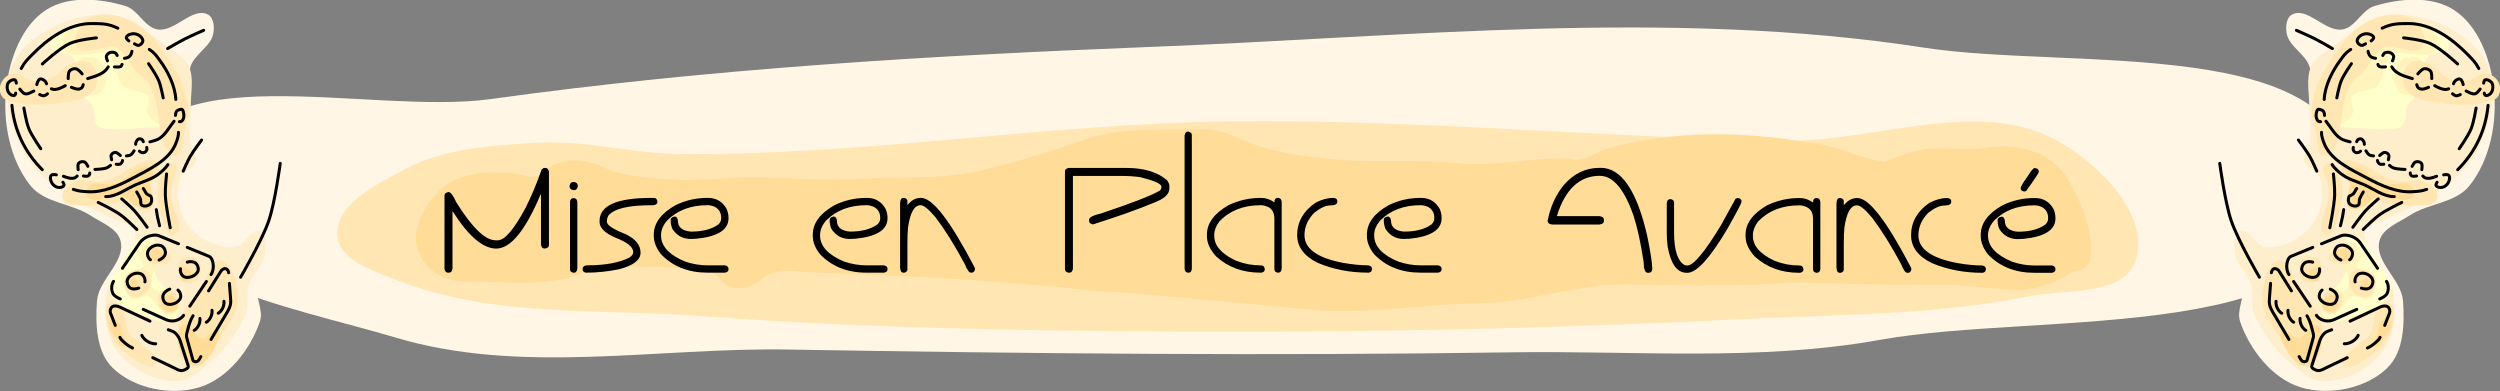 <?xml version="1.0" encoding="UTF-8" standalone="no"?>
<!-- Created with Inkscape (http://www.inkscape.org/) -->

<svg
   width="623.668"
   height="97.623"
   viewBox="0 0 165.012 25.829"
   version="1.1"
   id="svg1"
   inkscape:version="1.3.2 (091e20ef0f, 2023-11-25, custom)"
   sodipodi:docname="mise-en-place-avance.svg"
   xmlns:inkscape="http://www.inkscape.org/namespaces/inkscape"
   xmlns:sodipodi="http://sodipodi.sourceforge.net/DTD/sodipodi-0.dtd"
   xmlns="http://www.w3.org/2000/svg"
   xmlns:svg="http://www.w3.org/2000/svg">
  <rect x="0" y="0" width="165.012" height="25.829" fill="#808080" stroke="none"/>
  <sodipodi:namedview
     id="namedview1"
     pagecolor="#ffffff"
     bordercolor="#666666"
     borderopacity="1.0"
     inkscape:showpageshadow="2"
     inkscape:pageopacity="0.0"
     inkscape:pagecheckerboard="0"
     inkscape:deskcolor="#d1d1d1"
     inkscape:document-units="mm"
     inkscape:zoom="2.6206127"
     inkscape:cx="324.92401"
     inkscape:cy="79.943137"
     inkscape:window-width="956"
     inkscape:window-height="1029"
     inkscape:window-x="960"
     inkscape:window-y="0"
     inkscape:window-maximized="1"
     inkscape:current-layer="g1" />
  <defs
     id="defs1" />
  <g
     inkscape:label="Layer 1"
     inkscape:groupmode="layer"
     id="layer1"
     transform="translate(-46.611,-124.883)">
    <g
       id="g1"
       inkscape:label="colors">
      <path
         id="path1"
         style="fill:#fff6e5;fill-opacity:1;stroke:none;stroke-width:0.2;stroke-linecap:round;stroke-linejoin:round"
         d="m 201.785,136.921 c -0.084,-9.847 -18.441,-7.388 -28.174,-8.892 -16.806,-2.598 -34.024,-0.712 -51.016,-0.05 -14.559,0.567 -29.143,1.433 -43.574,3.441 -8.096,1.126 -22.603,-3.231 -24.044,4.814 -1.225,6.836 11.087,8.933 17.739,10.928 8.28,2.483 17.277,0.643 25.919,0.792 15.915,0.274 31.837,0.423 47.753,0.184 8.109,-0.122 16.333,0.614 24.314,-0.824 10.751,-1.937 31.175,0.531 31.082,-10.393 z"
         sodipodi:nodetypes="aaaaaaaaaa" />
      <path
         id="path8"
         style="fill:#ffe6b3;fill-opacity:1;stroke:none;stroke-width:0.2;stroke-linecap:round;stroke-linejoin:round"
         d="m 187.556,142.124 c 1.05,-3.01 -2.436,-6.486 -5.242,-7.998 -5.236,-2.821 -11.897,0.137 -17.844,0.04 -12.231,-0.198 -24.443,-1.421 -36.675,-1.272 -12.154,0.148 -24.248,2.282 -36.402,2.153 -3.09,-0.033 -6.155,-0.921 -9.239,-0.744 -2.975,0.17 -6.134,0.341 -8.77,1.73 -1.861,0.981 -4.651,2.319 -4.506,4.418 0.113,1.636 2.43,2.324 3.955,2.928 6.294,2.494 13.421,1.866 20.172,2.373 10.285,0.772 20.611,0.957 30.924,1.016 12.396,0.07 24.799,-0.179 37.179,-0.8 6.501,-0.326 13.086,-0.249 19.467,-1.536 2.403,-0.485 6.174,0.006 6.982,-2.308 z"
         sodipodi:nodetypes="aaaaaaaaaaaaaa" />
    </g>
    <g
       id="g9-9"
       inkscape:label="icon"
       transform="matrix(0.542,0,0,0.542,257.661,71.917)"
       style="stroke-width:1.844">
      <path
         style="fill:#fff6e5;fill-opacity:1;stroke:none;stroke-width:0.184;stroke-linecap:round;stroke-linejoin:round"
         d="m -116.585,136.909 c 1.185,3.413 3.892,6.898 7.341,7.972 3.469,1.081 8.06,0.159 10.632,-2.408 1.964,-1.96 2.064,-5.348 1.857,-8.115 -0.195,-2.606 -3.507,-4.762 -2.868,-7.296 0.388,-1.541 2.311,-2.207 3.638,-3.08 2.276,-1.498 5.616,-1.512 7.32,-3.639 2.575,-3.215 3.436,-7.908 2.953,-11.998 -0.415,-3.512 -1.891,-7.516 -4.867,-9.427 -2.71,-1.741 -6.569,-1.39 -9.653,-0.459 -1.533,0.463 -2.294,2.566 -3.87,2.846 -2.115,0.376 -4.308,-2.833 -6.189,-1.796 -0.677,0.373 -0.762,1.464 -0.642,2.227 0.261,1.67 2.386,2.579 2.826,4.211 0.602,2.231 0.835,4.992 -0.442,6.918 -0.526,0.792 -2.269,0.367 -2.552,1.275 -0.411,1.319 1.636,2.299 1.999,3.633 0.374,1.373 0.633,2.938 0.123,4.267 -0.681,1.776 -2.036,4.146 -3.938,4.13 -2.061,-0.017 -2.645,-3.183 -4.191,-4.546 -0.915,-0.807 -1.946,-2.77 -2.982,-2.125 -1.355,0.844 0.371,3.182 0.777,4.726 0.754,2.866 2.653,5.413 3.059,8.348 0.199,1.436 -0.805,2.967 -0.33,4.336 z"
         id="path12834-1-7"
         sodipodi:nodetypes="aaaaaaaaaaaaaaaaaaaaaaaa" />
      <path
         style="fill:#ffeecc;fill-opacity:1;stroke:none;stroke-width:0.184;stroke-linecap:round;stroke-linejoin:round"
         d="m -109.953,142.383 c -2.089,-1.729 -3.924,-3.955 -4.923,-6.476 -0.421,-1.063 -0.04,-2.312 -0.358,-3.41 -0.416,-1.434 -1.812,-2.531 -1.988,-4.014 -0.106,-0.889 -0.232,-2.274 0.594,-2.619 1.152,-0.482 1.936,1.911 3.183,1.977 2.075,0.11 4.364,-1.052 5.613,-2.712 1.158,-1.538 1.509,-3.843 0.974,-5.692 -0.271,-0.939 -1.765,-1.222 -1.96,-2.179 -0.142,-0.699 0.582,-1.32 0.695,-2.025 0.238,-1.477 -0.083,-2.991 -0.051,-4.487 0.037,-1.687 -0.455,-3.535 0.278,-5.055 0.465,-0.965 1.534,-1.507 2.401,-2.135 2.075,-1.503 4.125,-3.402 6.645,-3.862 2.411,-0.44 5.068,0.1 7.253,1.211 2.22,1.129 4.546,2.869 5.337,5.231 1.072,3.201 0.015,6.999 -1.504,10.013 -1.148,2.276 -3.337,3.919 -5.404,5.412 -1.673,1.208 -3.725,1.784 -5.536,2.774 -0.888,0.486 -2.308,0.586 -2.61,1.552 -0.803,2.569 3.009,4.676 3.355,7.346 0.317,2.439 0.211,5.293 -1.25,7.271 -1.599,2.164 -4.512,3.636 -7.202,3.645 -1.319,0.004 -2.527,-0.923 -3.543,-1.764 z"
         id="path13582-7-7"
         sodipodi:nodetypes="aaaaaaaaaaaaaaaaaaaaaaaa" />
      <path
         id="path1042-9-6"
         style="fill:#ffffcc;fill-opacity:1;stroke-width:0.184;stroke-linecap:round;stroke-linejoin:round"
         d="m -94.893,100.447 c -0.505,-0.065 -1.015,-0.053 -1.496,0.051 -3.032,0.657 -5.992,2.724 -7.595,5.38 -1.274,2.112 -2.462,5.372 -0.969,7.335 0.727,0.061 1.46,0.036 2.189,0.061 1.354,0.047 2.711,0.281 4.061,0.167 0.623,-0.053 1.378,0.037 1.833,-0.39 0.637,-0.598 0.291,-1.756 0.708,-2.523 0.317,-0.583 1.004,-0.908 1.316,-1.494 0.72,-1.355 0.168,-3.286 1.162,-4.455 0.606,-0.713 2.332,-0.232 2.567,-1.138 0.236,-0.912 -0.902,-1.758 -1.701,-2.256 -0.611,-0.381 -1.338,-0.642 -2.075,-0.737 z" />
      <path
         id="path2309-2-4"
         style="fill:#fff4bd;fill-opacity:1;stroke-width:0.184;stroke-linecap:round;stroke-linejoin:round"
         d="m -94.534,101.02 c -1.234,-0.095 -2.465,0.219 -3.632,0.594 -2.789,0.973 -5.368,2.866 -6.732,5.533 -0.667,1.389 -1.174,3.01 -0.745,4.545 0.191,0.514 0.538,1.352 1.223,1.147 0.782,-0.242 1.548,-0.881 1.652,-1.729 -0.083,-0.633 -0.691,-1.471 0.085,-1.922 0.893,-0.588 2.221,-0.267 2.921,-1.189 0.781,-1.039 0.513,-2.565 1.464,-3.503 0.697,-0.635 1.674,-0.248 2.488,-0.149 0.596,0.036 1.195,0.028 1.792,0.055 0.77,0.074 1.347,-0.603 1.422,-1.319 0.166,-0.763 -0.3,-1.547 -1.025,-1.814 -0.29,-0.13 -0.6,-0.208 -0.915,-0.248 z m -0.414,3.699 c -0.779,-0.043 -1.758,-0.139 -2.275,0.583 -0.616,0.842 -0.743,2.01 -0.429,2.992 0.219,0.782 1.179,1.212 1.896,0.824 1.154,-0.778 1.566,-2.322 1.393,-3.646 -0.088,-0.305 -0.3,-0.612 -0.585,-0.754 z"
         sodipodi:nodetypes="sssssssssssssaaaaaaaa" />
      <path
         style="fill:#ffffcc;fill-opacity:1;stroke-width:0.184;stroke-linecap:round;stroke-linejoin:round"
         d="m -106.107,136.651 c -0.399,-0.201 -0.615,-0.754 -0.597,-1.2 0.036,-0.898 0.895,-1.561 1.393,-2.309 0.466,-0.7 1.224,-1.237 1.491,-2.034 0.432,-1.289 -0.632,-2.908 0.059,-4.078 0.203,-0.343 0.647,-0.665 1.039,-0.593 1.789,0.326 2.409,2.732 3.477,4.203 0.407,0.56 1.055,1.064 1.111,1.754 0.052,0.635 -0.33,1.279 -0.747,1.761 -0.723,0.834 -1.8,1.326 -2.833,1.715 -1.392,0.524 -3.065,1.451 -4.393,0.782 z"
         id="path10275-0-3"
         sodipodi:nodetypes="aaaaaaaaaaa" />
      <path
         style="fill:#fff4bd;fill-opacity:1;stroke-width:0.184;stroke-linecap:round;stroke-linejoin:round"
         d="m -106.017,135.939 c -0.465,-0.241 -1.038,-0.672 -1.02,-1.196 0.029,-0.856 0.971,-1.606 1.795,-1.839 0.405,-0.114 0.818,0.418 1.224,0.308 0.256,-0.07 0.467,-0.312 0.566,-0.558 0.179,-0.445 0.1,-0.98 -0.039,-1.439 -0.181,-0.597 -0.804,-0.991 -0.997,-1.585 -0.199,-0.612 -0.481,-1.387 -0.13,-1.926 0.263,-0.404 0.893,-0.623 1.357,-0.495 0.697,0.192 1.238,0.971 1.37,1.682 0.083,0.446 -0.559,0.86 -0.425,1.293 0.178,0.578 1.151,0.574 1.439,1.107 0.418,0.773 0.804,1.992 0.199,2.629 -0.54,0.568 -1.628,-0.359 -2.351,-0.055 -0.467,0.197 -0.67,0.763 -1.037,1.113 -0.384,0.366 -0.709,0.87 -1.215,1.029 -0.235,0.074 -0.517,0.045 -0.736,-0.069 z"
         id="path10570-2-8-0"
         sodipodi:nodetypes="aaaaaaaaaaaaaaaaa" />
      <path
         id="path14463-3-3"
         style="fill:#ffe6b3;fill-opacity:1;stroke:none;stroke-width:0.184;stroke-linecap:round;stroke-linejoin:round"
         d="m -97.019,99.512 c -2.983,-0.302 -5.795,1.48 -7.408,3.902 -1.723,2.449 -3.63,5.21 -3.412,8.338 0.336,1.413 0.692,2.813 0.748,4.271 1.013,2.05 2.505,-1.006 2.587,-2.169 0.355,-2.179 0.417,-5.551 2.364,-6.89 1.648,-1.134 1.51,-3.134 3.557,-3.597 1.453,0.039 4.606,1.63 4.445,-1.024 -0.255,-1.404 -1.417,-2.688 -2.882,-2.831 z m 2.317,5.634 c -1.942,-0.32 -2.733,2.523 -1.496,3.74 1.19,1.234 3.085,1.188 4.667,1.487 2.047,0.179 4.252,0.214 6.146,-0.666 1.331,-1.326 -0.384,-3.697 -2.105,-2.873 -1.455,1.175 -3.715,0.973 -4.911,-0.476 -0.537,-0.711 -1.467,-1.017 -2.301,-1.211 z m -8.67,12.034 c -1.959,0.16 -0.277,2.8 0.731,3.384 2.561,2.186 6.103,2.377 9.297,2.099 2.228,-1.032 -0.759,-3.61 -2.389,-2.913 -1.869,0.419 -3.574,-0.491 -5.03,-1.562 -0.798,-0.485 -1.712,-0.771 -2.609,-1.008 z m -0.053,10.509 c -1.624,-0.448 -3.746,2.165 -1.049,2.087 1.515,0.755 2.625,-1.597 1.049,-2.087 z m -4.379,1.333 c -2.014,-0.33 -2.268,2.965 -0.27,3.135 1.604,0.053 2.121,-3.013 0.27,-3.135 z m 6.192,1.544 c -2.212,-0.457 -2.154,2.568 -0.495,3.231 1.874,0.923 2.942,-2.415 1.056,-3.064 l -0.235,-0.097 -0.326,-0.07 z m -10.229,-1.169 c -1.491,0.432 -1.76,2.512 -2.012,3.86 -0.336,2.031 0.852,3.797 1.99,5.346 0.735,1.467 2.947,4.593 4.431,2.204 1.171,-1.721 1.082,-4.11 -0.263,-5.717 -1.346,-1.498 -2.152,-3.319 -3.104,-5.056 -0.255,-0.328 -0.619,-0.596 -1.043,-0.637 z m 6.787,3.631 c -1.855,-0.31 -2.387,2.823 -0.353,2.811 1.321,-0.041 1.81,-2.56 0.353,-2.811 z m 6.499,1.547 c -2.553,0.21 -0.926,3.654 -3.038,4.539 -0.606,0.923 -3.929,2.443 -1.818,3.301 1.601,-0.317 2.961,-1.457 4.104,-2.576 1.026,-1.233 1.684,-2.936 1.451,-4.545 -0.097,-0.324 -0.342,-0.662 -0.699,-0.719 z"
         sodipodi:nodetypes="cccccsccccccccccccccccccccccsccccscccccccccccccccc" />
      <path
         style="fill:#ffe6b3;fill-opacity:1;stroke:none;stroke-width:0.184;stroke-linecap:round;stroke-linejoin:round"
         d="m -106.112,126.323 c -1.651,-0.573 0.432,-3.479 0.408,-5.227 -0.016,-1.156 -1.437,-3.02 -0.363,-3.449 0.895,-0.358 1.492,1.368 1.762,2.294 0.397,1.365 0.095,2.907 -0.378,4.247 -0.285,0.807 -0.62,2.415 -1.429,2.134 z"
         id="path13710-7-0"
         sodipodi:nodetypes="aaaaaa" />
      <path
         id="path15154-5-9"
         style="fill:#ffdd99;fill-opacity:1;stroke:none;stroke-width:0.184;stroke-linecap:round;stroke-linejoin:round"
         d="m -102.417,118.123 c -1.223,-0.262 -1.598,1.167 -0.757,1.889 -0.017,0.797 -0.497,1.567 -0.413,2.408 0.023,1.047 1.313,0.846 1.934,0.461 0.918,-0.251 1.318,-1.474 2.369,-1.379 1.111,0.001 2.165,0.903 3.276,0.479 1.207,-0.638 0.189,-2.225 -0.969,-1.896 -1.03,0.062 -2.191,0.258 -3.049,-0.476 -0.773,-0.523 -1.43,-1.312 -2.39,-1.484 z m -1.169,9.82 c -0.941,-0.332 -2.227,1.386 -0.91,1.649 1.065,0.108 1.786,-0.734 0.91,-1.649 z m -3.833,2.375 c -0.776,0.021 -1.499,1.719 -0.329,1.583 0.986,0.676 1.306,-1.515 0.329,-1.583 z m 6.257,1.349 c -1.57,-0.063 0.252,2.433 0.51,0.769 0.015,-0.323 -0.141,-0.733 -0.51,-0.769 z m -4.112,2.015 c -1.08,-0.259 -1.993,1.654 -0.722,1.96 1.242,0.459 2.025,-1.593 0.722,-1.96 z m 6.655,2.987 c -1.476,-0.08 -0.862,1.845 -1.717,2.576 -0.606,1.003 0.862,0.871 1.006,0.065 0.309,-0.824 1.371,-1.485 1.1,-2.431 -0.085,-0.13 -0.241,-0.191 -0.389,-0.209 z m -8.805,0.618 c -1.101,0.021 -1.352,2.094 -2.582,1.55 -0.434,-0.582 -1.815,-1.676 -1.666,-0.172 0.403,1.222 1.019,2.463 2.031,3.294 0.811,0.705 2.062,0.227 2.433,-0.725 0.536,-1.07 0.879,-2.419 0.345,-3.549 -0.122,-0.2 -0.324,-0.361 -0.56,-0.398 z" />
      <path
         style="fill:none;stroke:#000000;stroke-width:0.369;stroke-linecap:round;stroke-linejoin:round;stroke-dasharray:none"
         d="m -109.285,136.503 c 0,0 -0.076,0.354 0.157,0.836 0.233,0.483 0.533,0.612 0.533,0.612"
         id="path43701-4-4-3-2"
         sodipodi:nodetypes="czc" />
      <path
         style="fill:none;stroke:#000000;stroke-width:0.369;stroke-linecap:round;stroke-linejoin:round;stroke-dasharray:none"
         d="m -110.757,135.514 c 0,0 -0.076,0.354 0.157,0.836 0.233,0.483 0.533,0.612 0.533,0.612"
         id="path43725-6-1-5"
         sodipodi:nodetypes="czc" />
      <path
         style="fill:none;stroke:#000000;stroke-width:0.369;stroke-linecap:round;stroke-linejoin:round;stroke-dasharray:none"
         d="m -112.21,134.419 c 0,0 -0.076,0.354 0.157,0.836 0.233,0.483 0.533,0.612 0.533,0.612"
         id="path43727-9-4-4"
         sodipodi:nodetypes="czc" />
      <path
         style="fill:none;stroke:#000000;stroke-width:0.369;stroke-linecap:round;stroke-linejoin:round;stroke-dasharray:none"
         d="m -108.447,136.179 c 0.315,0.505 0.489,1.092 0.636,1.668 0.082,0.322 0.222,0.668 0.133,0.988 l -0.76,2.75 c -0.043,0.154 -0.289,0.218 -0.444,0.18 -0.26,-0.064 -0.383,-0.382 -0.519,-0.612 m -1.239,-2.091 -2.01,-3.391 c -0.155,-0.262 -0.28,-0.548 -0.348,-0.845 -0.043,-0.189 -0.048,-0.387 -0.034,-0.581 v 0 l 0.15,-2.008 m 0.097,-1.301 c 0.015,-0.201 0.154,-0.445 0.35,-0.493 0.216,-0.053 0.477,0.115 0.595,0.303 l 1.499,2.399"
         id="path45027-4-9-0"
         sodipodi:nodetypes="cassaccsassccasc" />
      <path
         style="fill:none;stroke:#000000;stroke-width:0.369;stroke-linecap:round;stroke-linejoin:round;stroke-dasharray:none"
         d="m -106.673,113.844 c -0.019,0.398 0.131,0.832 0.262,1.203 0.766,2.166 3.277,3.287 5.292,4.364 1.695,0.906 3.601,1.787 5.522,1.658 0.689,-0.046 1.051,-0.05 1.724,-0.284 m 3.782,-2.395 c 2.142,-2.148 3.411,-4.796 3.699,-7.839 m -1.132,-4.488 c -0.438,-0.795 -0.684,-1.011 -1.289,-1.638 -1.906,-1.977 -4.532,-3.854 -7.275,-3.833 -1.164,0.009 -2.004,-0.02 -3.201,0.563 m -3.831,2.589 c -0.655,0.413 -0.871,0.777 -1.313,1.377 -0.934,1.27 -1.837,3.038 -1.916,4.709"
         id="path37294-3-2-2-5"
         sodipodi:nodetypes="csasccccssccsc" />
      <path
         style="fill:none;stroke:#000000;stroke-width:0.369;stroke-linecap:round;stroke-linejoin:round;stroke-dasharray:none"
         d="m -97.818,121.664 c -1.286,0.032 -2.485,-0.933 -3.701,-1.462 -0.941,-0.409 -1.984,-0.674 -2.781,-1.322 -0.391,-0.317 -0.806,-0.682 -1.089,-1.108"
         id="path37296-1-2-0-9"
         sodipodi:nodetypes="casc" />
      <path
         style="fill:none;stroke:#000000;stroke-width:0.369;stroke-linecap:round;stroke-linejoin:round;stroke-dasharray:none"
         d="m -101.592,121.103 c -0.138,0.234 -0.347,0.586 -0.426,0.792 -0.129,0.335 0.029,0.671 -0.208,0.827 -0.286,0.188 -0.778,0.083 -1.015,-0.165 -0.199,-0.209 -0.217,-0.598 -0.099,-0.861 0.092,-0.204 0.348,-0.171 0.549,-0.385 0.126,-0.134 0.259,-0.454 0.398,-0.631"
         id="path37298-9-6-6-4"
         sodipodi:nodetypes="csaaasc" />
      <path
         style="fill:none;stroke:#000000;stroke-width:0.369;stroke-linecap:round;stroke-linejoin:round;stroke-dasharray:none"
         d="m -92.602,119.916 c 0,0 -0.185,0.266 -0.126,0.387 0.111,0.226 0.463,0.285 0.711,0.245 0.323,-0.052 0.633,-0.304 0.787,-0.596 0.137,-0.261 0.234,-0.661 0.043,-0.883 -0.135,-0.156 -0.617,-0.054 -0.617,-0.054"
         id="path37302-4-4-8-6"
         sodipodi:nodetypes="caaaac" />
      <path
         style="fill:none;stroke:#000000;stroke-width:0.369;stroke-linecap:round;stroke-linejoin:round;stroke-dasharray:none"
         d="m -86.929,107.844 c 0,0 0.035,-0.322 0.159,-0.38 0.232,-0.109 0.54,0.059 0.729,0.23 0.141,0.128 0.216,0.334 0.227,0.525 0.018,0.303 -0.054,0.65 -0.258,0.874 -0.154,0.169 -0.423,0.331 -0.635,0.252 -0.099,-0.036 -0.149,-0.281 -0.149,-0.281"
         id="path37304-7-1-9-9"
         sodipodi:nodetypes="caaaaac" />
      <path
         style="fill:none;stroke:#000000;stroke-width:0.369;stroke-linecap:round;stroke-linejoin:round;stroke-dasharray:none"
         d="m -100.632,102.706 c 0,0 0.334,-0.248 0.305,-0.418 -0.042,-0.253 -0.381,-0.382 -0.63,-0.434 -0.305,-0.064 -0.658,0.005 -0.919,0.178 -0.227,0.151 -0.477,0.408 -0.456,0.68 0.018,0.245 0.26,0.481 0.497,0.537 0.178,0.042 0.515,-0.193 0.515,-0.193"
         id="path37306-8-2-2-2"
         sodipodi:nodetypes="caaaaac" />
      <path
         style="fill:none;stroke:#000000;stroke-width:0.369;stroke-linecap:round;stroke-linejoin:round;stroke-dasharray:none"
         d="m -87.36,108.572 c 0,0 -0.346,0.51 -0.621,0.572 -0.369,0.084 -0.735,-0.187 -1.083,-0.335"
         id="path37310-4-8-6-2"
         sodipodi:nodetypes="cac" />
      <path
         style="fill:none;stroke:#000000;stroke-width:0.369;stroke-linecap:round;stroke-linejoin:round;stroke-dasharray:none"
         d="m -89.425,108.02 c 0,0 -0.124,-0.572 -0.357,-0.661 -0.213,-0.081 -0.471,0.085 -0.644,0.236 -0.096,0.083 -0.181,0.336 -0.181,0.336"
         id="path37312-5-8-6-4"
         sodipodi:nodetypes="caac" />
      <path
         style="fill:none;stroke:#000000;stroke-width:0.369;stroke-linecap:round;stroke-linejoin:round;stroke-dasharray:none"
         d="m -89.779,109.241 c 0,0 -0.331,0.165 -0.504,0.146 -0.165,-0.018 -0.436,-0.239 -0.436,-0.239"
         id="path37314-0-9-4-7"
         sodipodi:nodetypes="cac" />
      <path
         style="fill:none;stroke:#000000;stroke-width:0.369;stroke-linecap:round;stroke-linejoin:round;stroke-dasharray:none"
         d="m -91.195,108.54 c 0,0 -0.286,0.093 -0.432,0.081 -0.447,-0.037 -0.832,-0.228 -1.263,-0.463"
         id="path37316-3-2-9-7"
         sodipodi:nodetypes="cac" />
      <path
         style="fill:none;stroke:#000000;stroke-width:0.369;stroke-linecap:round;stroke-linejoin:round;stroke-dasharray:none"
         d="m -93.252,107.293 c 0,0 0.041,-0.687 -0.16,-0.925 -0.177,-0.209 -0.505,-0.318 -0.775,-0.269 -0.32,0.058 -0.758,0.622 -0.758,0.622"
         id="path37318-6-8-5-5"
         sodipodi:nodetypes="caac" />
      <path
         style="fill:none;stroke:#000000;stroke-width:0.369;stroke-linecap:round;stroke-linejoin:round;stroke-dasharray:none"
         d="m -95.62,107.29 c -0.431,-0.129 -1.27,-0.35 -1.808,-0.71 -0.275,-0.184 -0.465,-0.324 -0.688,-0.716"
         id="path37320-1-8-0-4"
         sodipodi:nodetypes="cac" />
      <path
         style="fill:none;stroke:#000000;stroke-width:0.369;stroke-linecap:round;stroke-linejoin:round;stroke-dasharray:none"
         d="m -93.64,108.354 c 0,0 -0.494,0.224 -0.756,0.223 -0.173,-7.7e-4 -0.364,-0.038 -0.495,-0.151 -0.108,-0.093 -0.185,-0.389 -0.185,-0.389"
         id="path37322-0-8-4-8"
         sodipodi:nodetypes="caac" />
      <path
         style="fill:none;stroke:#000000;stroke-width:0.369;stroke-linecap:round;stroke-linejoin:round;stroke-dasharray:none"
         d="m -98.033,105.129 c 0,0 0.19,-0.393 0.132,-0.583 -0.06,-0.199 -0.256,-0.358 -0.451,-0.427 -0.2,-0.07 -0.448,-0.049 -0.634,0.054 -0.11,0.061 -0.228,0.304 -0.228,0.304"
         id="path37324-6-6-8-1"
         sodipodi:nodetypes="caaac" />
      <path
         style="fill:none;stroke:#000000;stroke-width:0.369;stroke-linecap:round;stroke-linejoin:round;stroke-dasharray:none"
         d="m -100.101,104.822 c -0.324,-0.047 -0.469,-0.098 -0.634,-0.255 -0.157,-0.151 -0.232,-0.381 -0.27,-0.596"
         id="path37326-3-8-7-2"
         sodipodi:nodetypes="cac" />
      <path
         style="fill:none;stroke:#000000;stroke-width:0.369;stroke-linecap:round;stroke-linejoin:round;stroke-dasharray:none"
         d="m -98.885,105.868 c 0,0 -0.554,0.074 -0.775,-0.061 -0.08,-0.049 -0.146,-0.24 -0.146,-0.24"
         id="path37328-2-3-1-8"
         sodipodi:nodetypes="cac" />
      <path
         style="fill:none;stroke:#000000;stroke-width:0.369;stroke-linecap:round;stroke-linejoin:round;stroke-dasharray:none"
         d="m -94.466,118.381 c 0,0 0.113,-0.592 -0.059,-0.79 -0.156,-0.179 -0.474,-0.228 -0.697,-0.146 -0.212,0.078 -0.421,0.535 -0.421,0.535"
         id="path37330-0-8-7-9"
         sodipodi:nodetypes="caac" />
      <path
         style="fill:none;stroke:#000000;stroke-width:0.369;stroke-linecap:round;stroke-linejoin:round;stroke-dasharray:none"
         d="m -92.662,119.188 c 0,0 -0.693,0.284 -1.051,0.25 -0.228,-0.022 -0.379,0.003 -0.626,-0.283"
         id="path37332-6-3-2-3"
         sodipodi:nodetypes="cac" />
      <path
         style="fill:none;stroke:#000000;stroke-width:0.369;stroke-linecap:round;stroke-linejoin:round;stroke-dasharray:none"
         d="m -95.103,119.153 c 0,0 -0.387,0.083 -0.555,0.006 -0.097,-0.044 -0.169,-0.144 -0.206,-0.245 -0.015,-0.039 -0.003,-0.127 -0.003,-0.127"
         id="path37334-1-3-7-6"
         sodipodi:nodetypes="caac" />
      <path
         style="fill:none;stroke:#000000;stroke-width:0.369;stroke-linecap:round;stroke-linejoin:round;stroke-dasharray:none"
         d="m -96.505,118.356 c 0,0 -0.956,-0.018 -1.397,-0.178 -0.184,-0.066 -0.303,-0.151 -0.494,-0.315"
         id="path37336-5-3-2-8"
         sodipodi:nodetypes="cac" />
      <path
         style="fill:none;stroke:#000000;stroke-width:0.369;stroke-linecap:round;stroke-linejoin:round;stroke-dasharray:none"
         d="m -98.537,117.178 c 0,0 0.132,-0.427 0.039,-0.605 -0.087,-0.167 -0.294,-0.28 -0.481,-0.29 -0.143,-0.007 -0.268,0.105 -0.389,0.183 -0.084,0.054 -0.228,0.193 -0.228,0.193"
         id="path37338-5-8-2-0"
         sodipodi:nodetypes="caaac" />
      <path
         style="fill:none;stroke:#000000;stroke-width:0.369;stroke-linecap:round;stroke-linejoin:round;stroke-dasharray:none"
         d="m -99.094,117.719 c 0,0 -0.329,0.052 -0.472,-0.013 -0.115,-0.053 -0.194,-0.172 -0.256,-0.284 -0.026,-0.047 -0.043,-0.154 -0.043,-0.154"
         id="path37340-4-0-6-2"
         sodipodi:nodetypes="caac" />
      <path
         style="fill:none;stroke:#000000;stroke-width:0.369;stroke-linecap:round;stroke-linejoin:round;stroke-dasharray:none"
         d="m -100.341,116.706 c 0,0 -0.364,-0.027 -0.513,-0.119 -0.183,-0.112 -0.301,-0.318 -0.412,-0.494"
         id="path37342-7-4-1-1"
         sodipodi:nodetypes="cac" />
      <path
         style="fill:none;stroke:#000000;stroke-width:0.369;stroke-linecap:round;stroke-linejoin:round;stroke-dasharray:none"
         d="m -101.459,115.296 c 0.012,-0.042 -0.013,-0.219 -0.062,-0.313 -0.072,-0.139 -0.176,-0.292 -0.325,-0.34 -0.128,-0.04 -0.285,3e-5 -0.395,0.078 -0.081,0.058 -0.153,0.257 -0.153,0.257"
         id="path37344-6-7-0-0"
         sodipodi:nodetypes="caaac" />
      <path
         style="fill:none;stroke:#000000;stroke-width:0.369;stroke-linecap:round;stroke-linejoin:round;stroke-dasharray:none"
         d="m -103.199,114.999 c -0.297,-0.084 -0.846,-0.194 -1.193,-0.437 -0.739,-0.519 -1.061,-1.214 -1.742,-2.076"
         id="path37346-5-6-6-5"
         sodipodi:nodetypes="cac" />
      <path
         style="fill:none;stroke:#000000;stroke-width:0.369;stroke-linecap:round;stroke-linejoin:round;stroke-dasharray:none"
         d="m -106.308,111.779 c 0.005,-0.03 -0.034,-0.367 -0.139,-0.508 -0.062,-0.084 -0.168,-0.13 -0.266,-0.166 -0.124,-0.045 -0.273,-0.116 -0.392,-0.057 -0.103,0.052 -0.135,0.195 -0.166,0.307 -0.064,0.23 -0.09,0.485 -0.031,0.716 0.04,0.159 0.12,0.326 0.253,0.419 0.072,0.05 0.258,0.051 0.258,0.051"
         id="path37348-6-8-1-1"
         sodipodi:nodetypes="caaaaaac" />
      <path
         style="fill:none;stroke:#000000;stroke-width:0.369;stroke-linecap:round;stroke-linejoin:round;stroke-dasharray:none"
         d="m -101.927,116.129 c -0.021,0.038 -0.164,0.15 -0.267,0.174 -0.133,0.031 -0.288,0.018 -0.405,-0.051 -0.11,-0.065 -0.192,-0.186 -0.227,-0.31 -0.024,-0.084 0.02,-0.263 0.02,-0.263"
         id="path37350-9-9-5-1"
         sodipodi:nodetypes="caaac" />
      <path
         style="fill:none;stroke:#000000;stroke-width:0.369;stroke-linecap:round;stroke-linejoin:round;stroke-dasharray:none"
         d="m -96.906,122.375 c 0,0 -1.917,0.917 -2.765,1.547 -0.56,0.416 -1.288,1.103 -1.932,1.746"
         id="path37775-3-0-9-0"
         sodipodi:nodetypes="csc" />
      <path
         style="fill:none;stroke:#000000;stroke-width:0.369;stroke-linecap:round;stroke-linejoin:round;stroke-dasharray:none"
         d="m -105.669,125.461 c 0,0 0.533,-2.62 0.593,-3.949 0.039,-0.869 -0.153,-2.607 -0.153,-2.607"
         id="path37781-5-6-4-8"
         sodipodi:nodetypes="cac" />
      <path
         style="fill:none;stroke:#000000;stroke-width:0.369;stroke-linecap:round;stroke-linejoin:round;stroke-dasharray:none"
         d="m -105.613,132.933 c 0.363,0.124 0.74,0.428 0.826,0.803 0.072,0.316 -0.071,0.723 -0.333,0.913 -0.287,0.208 -0.732,0.165 -1.062,0.035 -0.331,-0.131 -0.679,-0.407 -0.755,-0.754 -0.068,-0.305 0.077,-0.687 0.322,-0.881"
         id="path42371-8-9-5"
         sodipodi:nodetypes="caaaac" />
      <path
         style="fill:none;stroke:#000000;stroke-width:0.369;stroke-linecap:round;stroke-linejoin:round;stroke-dasharray:none"
         d="m -102.589,132.049 c -0.068,-0.305 0.077,-0.687 0.322,-0.881 0.264,-0.208 0.684,-0.224 1.002,-0.115 0.363,0.124 0.74,0.428 0.826,0.803 0.072,0.316 -0.071,0.723 -0.333,0.913 -0.287,0.208 -0.732,0.165 -1.062,0.035"
         id="path42397-7-0-0"
         sodipodi:nodetypes="caaaac" />
      <path
         style="fill:none;stroke:#000000;stroke-width:0.369;stroke-linecap:round;stroke-linejoin:round;stroke-dasharray:none"
         d="m -104.315,129.388 c -0.331,-0.131 -0.679,-0.407 -0.755,-0.754 -0.068,-0.305 0.077,-0.687 0.322,-0.881 0.264,-0.208 0.684,-0.224 1.002,-0.115 0.363,0.124 0.74,0.428 0.826,0.803 0.072,0.316 -0.071,0.723 -0.333,0.913"
         id="path42399-9-9-6"
         sodipodi:nodetypes="caaaac" />
      <path
         style="fill:none;stroke:#000000;stroke-width:0.369;stroke-linecap:round;stroke-linejoin:round;stroke-dasharray:none"
         d="m -106.924,130.45 c 0.072,0.316 -0.071,0.723 -0.333,0.913 -0.287,0.208 -0.732,0.165 -1.062,0.035 -0.331,-0.131 -0.679,-0.407 -0.755,-0.754 -0.068,-0.305 0.077,-0.687 0.322,-0.881 0.264,-0.208 0.684,-0.224 1.002,-0.115"
         id="path42401-0-1-4"
         sodipodi:nodetypes="caaaac" />
      <path
         style="fill:none;stroke:#000000;stroke-width:0.369;stroke-linecap:round;stroke-linejoin:round;stroke-dasharray:none"
         d="m -102.388,135.397 -2.757,1.248 c -0.358,0.162 -0.789,0.213 -1.171,0.121 -0.38,-0.091 -0.767,-0.313 -0.985,-0.638 m -0.752,-1.118 -2.021,-3.005 m -0.565,-0.841 c -0.256,-0.381 -0.326,-0.903 -0.248,-1.356 0.057,-0.329 0.19,-0.741 0.498,-0.868 l 2.644,-1.087 m 1.071,-0.44 2.348,-0.965 c 0.428,-0.176 0.954,-0.077 1.387,0.089 0.401,0.155 0.769,0.447 1.011,0.803 l 2.08,3.058 m 1.083,1.592 c 0.27,0.398 0.288,1.002 0.089,1.44 -0.159,0.35 -0.565,0.543 -0.915,0.701"
         id="path42403-3-7-6"
         sodipodi:nodetypes="csaccccasccsasccac" />
      <path
         style="fill:none;stroke:#000000;stroke-width:0.369;stroke-linecap:round;stroke-linejoin:round;stroke-dasharray:none"
         d="m -102.861,125.399 c 0,0 0.973,-1.385 1.541,-2.01 0.475,-0.524 1.552,-1.447 1.552,-1.447"
         id="path43047-3-7-2"
         sodipodi:nodetypes="cac" />
      <path
         style="fill:none;stroke:#000000;stroke-width:0.369;stroke-linecap:round;stroke-linejoin:round;stroke-dasharray:none"
         d="m -103.979,123.251 c 0,0 -0.074,0.537 -0.126,0.803 -0.076,0.391 -0.272,1.164 -0.272,1.164"
         id="path43049-3-1-5"
         sodipodi:nodetypes="cac" />
      <path
         style="fill:none;stroke:#000000;stroke-width:0.369;stroke-linecap:round;stroke-linejoin:round;stroke-dasharray:none"
         d="m -103.203,136.834 3.634,-1.702 c 0.291,-0.136 0.704,-0.235 0.964,-0.046 0.213,0.154 0.305,0.516 0.209,0.761 l -0.583,1.501 m -0.566,1.457 c -0.1,0.258 -0.335,0.444 -0.541,0.628 -0.298,0.264 -0.632,0.496 -0.991,0.667 m -2.472,1.183 -2.601,1.245 c -0.319,0.153 -0.665,0.384 -1.012,0.317 -0.296,-0.057 -0.793,-0.283 -0.701,-0.57 l 0.968,-3.023 c 0.12,-0.374 0.339,-0.735 0.635,-0.994 0.228,-0.199 0.55,-0.252 0.824,-0.38"
         id="path43051-7-1-8"
         sodipodi:nodetypes="csasccaccsassac" />
      <path
         style="fill:none;stroke:#000000;stroke-width:0.369;stroke-linecap:round;stroke-linejoin:round;stroke-dasharray:none"
         d="m -103.898,139.585 c 0,0 0.436,0.054 0.996,-0.29 0.56,-0.345 0.685,-0.734 0.685,-0.734"
         id="path43701-3-5-6"
         sodipodi:nodetypes="czc" />
      <path
         style="fill:none;stroke:#000000;stroke-width:0.369;stroke-linecap:round;stroke-linejoin:round;stroke-dasharray:none"
         d="m -114.241,131.481 c 0,0 -2.593,-4.434 -3.422,-6.848 -0.774,-2.255 -1.406,-7.013 -1.406,-7.013"
         id="path45029-2-9-2"
         sodipodi:nodetypes="cac" />
      <path
         style="fill:none;stroke:#000000;stroke-width:0.369;stroke-linecap:round;stroke-linejoin:round;stroke-dasharray:none"
         d="m -107.251,118.564 c 0,0 -0.522,-1.217 -0.853,-1.789 -0.407,-0.701 -1.386,-1.999 -1.386,-1.999"
         id="path45031-6-7-8"
         sodipodi:nodetypes="cac" />
      <path
         style="fill:none;stroke:#000000;stroke-width:0.369;stroke-linecap:round;stroke-linejoin:round;stroke-dasharray:none"
         d="m -105.354,103.635 c 0,0 -1.399,-0.817 -2.121,-1.183 -0.74,-0.375 -2.262,-1.035 -2.262,-1.035"
         id="path45033-5-7-4"
         sodipodi:nodetypes="cac" />
      <path
         style="fill:none;stroke:#000000;stroke-width:0.369;stroke-linecap:round;stroke-linejoin:round;stroke-dasharray:none"
         d="m -89.905,115.834 c 0,0 1.097,-1.569 1.454,-2.449 0.323,-0.796 0.599,-2.506 0.599,-2.506"
         id="path45832-2-6-7"
         sodipodi:nodetypes="cac" />
      <path
         style="fill:none;stroke:#000000;stroke-width:0.369;stroke-linecap:round;stroke-linejoin:round;stroke-dasharray:none"
         d="m -104.814,109.643 c 0,0 0.262,-1.421 0.538,-2.084 0.311,-0.746 1.24,-2.082 1.24,-2.082"
         id="path45834-6-7-2"
         sodipodi:nodetypes="cac" />
      <path
         style="fill:none;stroke:#000000;stroke-width:0.369;stroke-linecap:round;stroke-linejoin:round;stroke-dasharray:none"
         d="m -96.679,102.334 c 0,0 2.224,0.224 3.225,0.676 1.271,0.574 3.354,2.503 3.354,2.503"
         id="path45836-5-3-4"
         sodipodi:nodetypes="cac" />
    </g>
    <g
       id="g429"
       inkscape:label="icon"
       transform="matrix(-0.542,0,0,0.542,0.573,71.917)"
       style="stroke-width:1.844">
      <path
         style="fill:#fff6e5;fill-opacity:1;stroke:none;stroke-width:0.184;stroke-linecap:round;stroke-linejoin:round"
         d="m -116.585,136.909 c 1.185,3.413 3.892,6.898 7.341,7.972 3.469,1.081 8.06,0.159 10.632,-2.408 1.964,-1.96 2.064,-5.348 1.857,-8.115 -0.195,-2.606 -3.507,-4.762 -2.868,-7.296 0.388,-1.541 2.311,-2.207 3.638,-3.08 2.276,-1.498 5.616,-1.512 7.32,-3.639 2.575,-3.215 3.436,-7.908 2.953,-11.998 -0.415,-3.512 -1.891,-7.516 -4.867,-9.427 -2.71,-1.741 -6.569,-1.39 -9.653,-0.459 -1.533,0.463 -2.294,2.566 -3.87,2.846 -2.115,0.376 -4.308,-2.833 -6.189,-1.796 -0.677,0.373 -0.762,1.464 -0.642,2.227 0.261,1.67 2.386,2.579 2.826,4.211 0.602,2.231 0.835,4.992 -0.442,6.918 -0.526,0.792 -2.269,0.367 -2.552,1.275 -0.411,1.319 1.636,2.299 1.999,3.633 0.374,1.373 0.633,2.938 0.123,4.267 -0.681,1.776 -2.036,4.146 -3.938,4.13 -2.061,-0.017 -2.645,-3.183 -4.191,-4.546 -0.915,-0.807 -1.946,-2.77 -2.982,-2.125 -1.355,0.844 0.371,3.182 0.777,4.726 0.754,2.866 2.653,5.413 3.059,8.348 0.199,1.436 -0.805,2.967 -0.33,4.336 z"
         id="path373"
         sodipodi:nodetypes="aaaaaaaaaaaaaaaaaaaaaaaa" />
      <path
         style="fill:#ffeecc;fill-opacity:1;stroke:none;stroke-width:0.184;stroke-linecap:round;stroke-linejoin:round"
         d="m -109.953,142.383 c -2.089,-1.729 -3.924,-3.955 -4.923,-6.476 -0.421,-1.063 -0.04,-2.312 -0.358,-3.41 -0.416,-1.434 -1.812,-2.531 -1.988,-4.014 -0.106,-0.889 -0.232,-2.274 0.594,-2.619 1.152,-0.482 1.936,1.911 3.183,1.977 2.075,0.11 4.364,-1.052 5.613,-2.712 1.158,-1.538 1.509,-3.843 0.974,-5.692 -0.271,-0.939 -1.765,-1.222 -1.96,-2.179 -0.142,-0.699 0.582,-1.32 0.695,-2.025 0.238,-1.477 -0.083,-2.991 -0.051,-4.487 0.037,-1.687 -0.455,-3.535 0.278,-5.055 0.465,-0.965 1.534,-1.507 2.401,-2.135 2.075,-1.503 4.125,-3.402 6.645,-3.862 2.411,-0.44 5.068,0.1 7.253,1.211 2.22,1.129 4.546,2.869 5.337,5.231 1.072,3.201 0.015,6.999 -1.504,10.013 -1.148,2.276 -3.337,3.919 -5.404,5.412 -1.673,1.208 -3.725,1.784 -5.536,2.774 -0.888,0.486 -2.308,0.586 -2.61,1.552 -0.803,2.569 3.009,4.676 3.355,7.346 0.317,2.439 0.211,5.293 -1.25,7.271 -1.599,2.164 -4.512,3.636 -7.202,3.645 -1.319,0.004 -2.527,-0.923 -3.543,-1.764 z"
         id="path374"
         sodipodi:nodetypes="aaaaaaaaaaaaaaaaaaaaaaaa" />
      <path
         id="path375"
         style="fill:#ffffcc;fill-opacity:1;stroke-width:0.184;stroke-linecap:round;stroke-linejoin:round"
         d="m -94.893,100.447 c -0.505,-0.065 -1.015,-0.053 -1.496,0.051 -3.032,0.657 -5.992,2.724 -7.595,5.38 -1.274,2.112 -2.462,5.372 -0.969,7.335 0.727,0.061 1.46,0.036 2.189,0.061 1.354,0.047 2.711,0.281 4.061,0.167 0.623,-0.053 1.378,0.037 1.833,-0.39 0.637,-0.598 0.291,-1.756 0.708,-2.523 0.317,-0.583 1.004,-0.908 1.316,-1.494 0.72,-1.355 0.168,-3.286 1.162,-4.455 0.606,-0.713 2.332,-0.232 2.567,-1.138 0.236,-0.912 -0.902,-1.758 -1.701,-2.256 -0.611,-0.381 -1.338,-0.642 -2.075,-0.737 z" />
      <path
         id="path376"
         style="fill:#fff4bd;fill-opacity:1;stroke-width:0.184;stroke-linecap:round;stroke-linejoin:round"
         d="m -94.534,101.02 c -1.234,-0.095 -2.465,0.219 -3.632,0.594 -2.789,0.973 -5.368,2.866 -6.732,5.533 -0.667,1.389 -1.174,3.01 -0.745,4.545 0.191,0.514 0.538,1.352 1.223,1.147 0.782,-0.242 1.548,-0.881 1.652,-1.729 -0.083,-0.633 -0.691,-1.471 0.085,-1.922 0.893,-0.588 2.221,-0.267 2.921,-1.189 0.781,-1.039 0.513,-2.565 1.464,-3.503 0.697,-0.635 1.674,-0.248 2.488,-0.149 0.596,0.036 1.195,0.028 1.792,0.055 0.77,0.074 1.347,-0.603 1.422,-1.319 0.166,-0.763 -0.3,-1.547 -1.025,-1.814 -0.29,-0.13 -0.6,-0.208 -0.915,-0.248 z m -0.414,3.699 c -0.779,-0.043 -1.758,-0.139 -2.275,0.583 -0.616,0.842 -0.743,2.01 -0.429,2.992 0.219,0.782 1.179,1.212 1.896,0.824 1.154,-0.778 1.566,-2.322 1.393,-3.646 -0.088,-0.305 -0.3,-0.612 -0.585,-0.754 z"
         sodipodi:nodetypes="sssssssssssssaaaaaaaa" />
      <path
         style="fill:#ffffcc;fill-opacity:1;stroke-width:0.184;stroke-linecap:round;stroke-linejoin:round"
         d="m -106.107,136.651 c -0.399,-0.201 -0.615,-0.754 -0.597,-1.2 0.036,-0.898 0.895,-1.561 1.393,-2.309 0.466,-0.7 1.224,-1.237 1.491,-2.034 0.432,-1.289 -0.632,-2.908 0.059,-4.078 0.203,-0.343 0.647,-0.665 1.039,-0.593 1.789,0.326 2.409,2.732 3.477,4.203 0.407,0.56 1.055,1.064 1.111,1.754 0.052,0.635 -0.33,1.279 -0.747,1.761 -0.723,0.834 -1.8,1.326 -2.833,1.715 -1.392,0.524 -3.065,1.451 -4.393,0.782 z"
         id="path377"
         sodipodi:nodetypes="aaaaaaaaaaa" />
      <path
         style="fill:#fff4bd;fill-opacity:1;stroke-width:0.184;stroke-linecap:round;stroke-linejoin:round"
         d="m -106.017,135.939 c -0.465,-0.241 -1.038,-0.672 -1.02,-1.196 0.029,-0.856 0.971,-1.606 1.795,-1.839 0.405,-0.114 0.818,0.418 1.224,0.308 0.256,-0.07 0.467,-0.312 0.566,-0.558 0.179,-0.445 0.1,-0.98 -0.039,-1.439 -0.181,-0.597 -0.804,-0.991 -0.997,-1.585 -0.199,-0.612 -0.481,-1.387 -0.13,-1.926 0.263,-0.404 0.893,-0.623 1.357,-0.495 0.697,0.192 1.238,0.971 1.37,1.682 0.083,0.446 -0.559,0.86 -0.425,1.293 0.178,0.578 1.151,0.574 1.439,1.107 0.418,0.773 0.804,1.992 0.199,2.629 -0.54,0.568 -1.628,-0.359 -2.351,-0.055 -0.467,0.197 -0.67,0.763 -1.037,1.113 -0.384,0.366 -0.709,0.87 -1.215,1.029 -0.235,0.074 -0.517,0.045 -0.736,-0.069 z"
         id="path378"
         sodipodi:nodetypes="aaaaaaaaaaaaaaaaa" />
      <path
         id="path379"
         style="fill:#ffe6b3;fill-opacity:1;stroke:none;stroke-width:0.184;stroke-linecap:round;stroke-linejoin:round"
         d="m -97.019,99.512 c -2.983,-0.302 -5.795,1.48 -7.408,3.902 -1.723,2.449 -3.63,5.21 -3.412,8.338 0.336,1.413 0.692,2.813 0.748,4.271 1.013,2.05 2.505,-1.006 2.587,-2.169 0.355,-2.179 0.417,-5.551 2.364,-6.89 1.648,-1.134 1.51,-3.134 3.557,-3.597 1.453,0.039 4.606,1.63 4.445,-1.024 -0.255,-1.404 -1.417,-2.688 -2.882,-2.831 z m 2.317,5.634 c -1.942,-0.32 -2.733,2.523 -1.496,3.74 1.19,1.234 3.085,1.188 4.667,1.487 2.047,0.179 4.252,0.214 6.146,-0.666 1.331,-1.326 -0.384,-3.697 -2.105,-2.873 -1.455,1.175 -3.715,0.973 -4.911,-0.476 -0.537,-0.711 -1.467,-1.017 -2.301,-1.211 z m -8.67,12.034 c -1.959,0.16 -0.277,2.8 0.731,3.384 2.561,2.186 6.103,2.377 9.297,2.099 2.228,-1.032 -0.759,-3.61 -2.389,-2.913 -1.869,0.419 -3.574,-0.491 -5.03,-1.562 -0.798,-0.485 -1.712,-0.771 -2.609,-1.008 z m -0.053,10.509 c -1.624,-0.448 -3.746,2.165 -1.049,2.087 1.515,0.755 2.625,-1.597 1.049,-2.087 z m -4.379,1.333 c -2.014,-0.33 -2.268,2.965 -0.27,3.135 1.604,0.053 2.121,-3.013 0.27,-3.135 z m 6.192,1.544 c -2.212,-0.457 -2.154,2.568 -0.495,3.231 1.874,0.923 2.942,-2.415 1.056,-3.064 l -0.235,-0.097 -0.326,-0.07 z m -10.229,-1.169 c -1.491,0.432 -1.76,2.512 -2.012,3.86 -0.336,2.031 0.852,3.797 1.99,5.346 0.735,1.467 2.947,4.593 4.431,2.204 1.171,-1.721 1.082,-4.11 -0.263,-5.717 -1.346,-1.498 -2.152,-3.319 -3.104,-5.056 -0.255,-0.328 -0.619,-0.596 -1.043,-0.637 z m 6.787,3.631 c -1.855,-0.31 -2.387,2.823 -0.353,2.811 1.321,-0.041 1.81,-2.56 0.353,-2.811 z m 6.499,1.547 c -2.553,0.21 -0.926,3.654 -3.038,4.539 -0.606,0.923 -3.929,2.443 -1.818,3.301 1.601,-0.317 2.961,-1.457 4.104,-2.576 1.026,-1.233 1.684,-2.936 1.451,-4.545 -0.097,-0.324 -0.342,-0.662 -0.699,-0.719 z"
         sodipodi:nodetypes="cccccsccccccccccccccccccccccsccccscccccccccccccccc" />
      <path
         style="fill:#ffe6b3;fill-opacity:1;stroke:none;stroke-width:0.184;stroke-linecap:round;stroke-linejoin:round"
         d="m -106.112,126.323 c -1.651,-0.573 0.432,-3.479 0.408,-5.227 -0.016,-1.156 -1.437,-3.02 -0.363,-3.449 0.895,-0.358 1.492,1.368 1.762,2.294 0.397,1.365 0.095,2.907 -0.378,4.247 -0.285,0.807 -0.62,2.415 -1.429,2.134 z"
         id="path380"
         sodipodi:nodetypes="aaaaaa" />
      <path
         id="path381"
         style="fill:#ffdd99;fill-opacity:1;stroke:none;stroke-width:0.184;stroke-linecap:round;stroke-linejoin:round"
         d="m -102.417,118.123 c -1.223,-0.262 -1.598,1.167 -0.757,1.889 -0.017,0.797 -0.497,1.567 -0.413,2.408 0.023,1.047 1.313,0.846 1.934,0.461 0.918,-0.251 1.318,-1.474 2.369,-1.379 1.111,0.001 2.165,0.903 3.276,0.479 1.207,-0.638 0.189,-2.225 -0.969,-1.896 -1.03,0.062 -2.191,0.258 -3.049,-0.476 -0.773,-0.523 -1.43,-1.312 -2.39,-1.484 z m -1.169,9.82 c -0.941,-0.332 -2.227,1.386 -0.91,1.649 1.065,0.108 1.786,-0.734 0.91,-1.649 z m -3.833,2.375 c -0.776,0.021 -1.499,1.719 -0.329,1.583 0.986,0.676 1.306,-1.515 0.329,-1.583 z m 6.257,1.349 c -1.57,-0.063 0.252,2.433 0.51,0.769 0.015,-0.323 -0.141,-0.733 -0.51,-0.769 z m -4.112,2.015 c -1.08,-0.259 -1.993,1.654 -0.722,1.96 1.242,0.459 2.025,-1.593 0.722,-1.96 z m 6.655,2.987 c -1.476,-0.08 -0.862,1.845 -1.717,2.576 -0.606,1.003 0.862,0.871 1.006,0.065 0.309,-0.824 1.371,-1.485 1.1,-2.431 -0.085,-0.13 -0.241,-0.191 -0.389,-0.209 z m -8.805,0.618 c -1.101,0.021 -1.352,2.094 -2.582,1.55 -0.434,-0.582 -1.815,-1.676 -1.666,-0.172 0.403,1.222 1.019,2.463 2.031,3.294 0.811,0.705 2.062,0.227 2.433,-0.725 0.536,-1.07 0.879,-2.419 0.345,-3.549 -0.122,-0.2 -0.324,-0.361 -0.56,-0.398 z" />
      <path
         style="fill:none;stroke:#000000;stroke-width:0.369;stroke-linecap:round;stroke-linejoin:round;stroke-dasharray:none"
         d="m -109.285,136.503 c 0,0 -0.076,0.354 0.157,0.836 0.233,0.483 0.533,0.612 0.533,0.612"
         id="path382"
         sodipodi:nodetypes="czc" />
      <path
         style="fill:none;stroke:#000000;stroke-width:0.369;stroke-linecap:round;stroke-linejoin:round;stroke-dasharray:none"
         d="m -110.757,135.514 c 0,0 -0.076,0.354 0.157,0.836 0.233,0.483 0.533,0.612 0.533,0.612"
         id="path383"
         sodipodi:nodetypes="czc" />
      <path
         style="fill:none;stroke:#000000;stroke-width:0.369;stroke-linecap:round;stroke-linejoin:round;stroke-dasharray:none"
         d="m -112.21,134.419 c 0,0 -0.076,0.354 0.157,0.836 0.233,0.483 0.533,0.612 0.533,0.612"
         id="path384"
         sodipodi:nodetypes="czc" />
      <path
         style="fill:none;stroke:#000000;stroke-width:0.369;stroke-linecap:round;stroke-linejoin:round;stroke-dasharray:none"
         d="m -108.447,136.179 c 0.315,0.505 0.489,1.092 0.636,1.668 0.082,0.322 0.222,0.668 0.133,0.988 l -0.76,2.75 c -0.043,0.154 -0.289,0.218 -0.444,0.18 -0.26,-0.064 -0.383,-0.382 -0.519,-0.612 m -1.239,-2.091 -2.01,-3.391 c -0.155,-0.262 -0.28,-0.548 -0.348,-0.845 -0.043,-0.189 -0.048,-0.387 -0.034,-0.581 v 0 l 0.15,-2.008 m 0.097,-1.301 c 0.015,-0.201 0.154,-0.445 0.35,-0.493 0.216,-0.053 0.477,0.115 0.595,0.303 l 1.499,2.399"
         id="path385"
         sodipodi:nodetypes="cassaccsassccasc" />
      <path
         style="fill:none;stroke:#000000;stroke-width:0.369;stroke-linecap:round;stroke-linejoin:round;stroke-dasharray:none"
         d="m -106.673,113.844 c -0.019,0.398 0.131,0.832 0.262,1.203 0.766,2.166 3.277,3.287 5.292,4.364 1.695,0.906 3.601,1.787 5.522,1.658 0.689,-0.046 1.051,-0.05 1.724,-0.284 m 3.782,-2.395 c 2.142,-2.148 3.411,-4.796 3.699,-7.839 m -1.132,-4.488 c -0.438,-0.795 -0.684,-1.011 -1.289,-1.638 -1.906,-1.977 -4.532,-3.854 -7.275,-3.833 -1.164,0.009 -2.004,-0.02 -3.201,0.563 m -3.831,2.589 c -0.655,0.413 -0.871,0.777 -1.313,1.377 -0.934,1.27 -1.837,3.038 -1.916,4.709"
         id="path386"
         sodipodi:nodetypes="csasccccssccsc" />
      <path
         style="fill:none;stroke:#000000;stroke-width:0.369;stroke-linecap:round;stroke-linejoin:round;stroke-dasharray:none"
         d="m -97.818,121.664 c -1.286,0.032 -2.485,-0.933 -3.701,-1.462 -0.941,-0.409 -1.984,-0.674 -2.781,-1.322 -0.391,-0.317 -0.806,-0.682 -1.089,-1.108"
         id="path387"
         sodipodi:nodetypes="casc" />
      <path
         style="fill:none;stroke:#000000;stroke-width:0.369;stroke-linecap:round;stroke-linejoin:round;stroke-dasharray:none"
         d="m -101.592,121.103 c -0.138,0.234 -0.347,0.586 -0.426,0.792 -0.129,0.335 0.029,0.671 -0.208,0.827 -0.286,0.188 -0.778,0.083 -1.015,-0.165 -0.199,-0.209 -0.217,-0.598 -0.099,-0.861 0.092,-0.204 0.348,-0.171 0.549,-0.385 0.126,-0.134 0.259,-0.454 0.398,-0.631"
         id="path388"
         sodipodi:nodetypes="csaaasc" />
      <path
         style="fill:none;stroke:#000000;stroke-width:0.369;stroke-linecap:round;stroke-linejoin:round;stroke-dasharray:none"
         d="m -92.602,119.916 c 0,0 -0.185,0.266 -0.126,0.387 0.111,0.226 0.463,0.285 0.711,0.245 0.323,-0.052 0.633,-0.304 0.787,-0.596 0.137,-0.261 0.234,-0.661 0.043,-0.883 -0.135,-0.156 -0.617,-0.054 -0.617,-0.054"
         id="path389"
         sodipodi:nodetypes="caaaac" />
      <path
         style="fill:none;stroke:#000000;stroke-width:0.369;stroke-linecap:round;stroke-linejoin:round;stroke-dasharray:none"
         d="m -86.929,107.844 c 0,0 0.035,-0.322 0.159,-0.38 0.232,-0.109 0.54,0.059 0.729,0.23 0.141,0.128 0.216,0.334 0.227,0.525 0.018,0.303 -0.054,0.65 -0.258,0.874 -0.154,0.169 -0.423,0.331 -0.635,0.252 -0.099,-0.036 -0.149,-0.281 -0.149,-0.281"
         id="path390"
         sodipodi:nodetypes="caaaaac" />
      <path
         style="fill:none;stroke:#000000;stroke-width:0.369;stroke-linecap:round;stroke-linejoin:round;stroke-dasharray:none"
         d="m -100.632,102.706 c 0,0 0.334,-0.248 0.305,-0.418 -0.042,-0.253 -0.381,-0.382 -0.63,-0.434 -0.305,-0.064 -0.658,0.005 -0.919,0.178 -0.227,0.151 -0.477,0.408 -0.456,0.68 0.018,0.245 0.26,0.481 0.497,0.537 0.178,0.042 0.515,-0.193 0.515,-0.193"
         id="path391"
         sodipodi:nodetypes="caaaaac" />
      <path
         style="fill:none;stroke:#000000;stroke-width:0.369;stroke-linecap:round;stroke-linejoin:round;stroke-dasharray:none"
         d="m -87.36,108.572 c 0,0 -0.346,0.51 -0.621,0.572 -0.369,0.084 -0.735,-0.187 -1.083,-0.335"
         id="path392"
         sodipodi:nodetypes="cac" />
      <path
         style="fill:none;stroke:#000000;stroke-width:0.369;stroke-linecap:round;stroke-linejoin:round;stroke-dasharray:none"
         d="m -89.425,108.02 c 0,0 -0.124,-0.572 -0.357,-0.661 -0.213,-0.081 -0.471,0.085 -0.644,0.236 -0.096,0.083 -0.181,0.336 -0.181,0.336"
         id="path393"
         sodipodi:nodetypes="caac" />
      <path
         style="fill:none;stroke:#000000;stroke-width:0.369;stroke-linecap:round;stroke-linejoin:round;stroke-dasharray:none"
         d="m -89.779,109.241 c 0,0 -0.331,0.165 -0.504,0.146 -0.165,-0.018 -0.436,-0.239 -0.436,-0.239"
         id="path394"
         sodipodi:nodetypes="cac" />
      <path
         style="fill:none;stroke:#000000;stroke-width:0.369;stroke-linecap:round;stroke-linejoin:round;stroke-dasharray:none"
         d="m -91.195,108.54 c 0,0 -0.286,0.093 -0.432,0.081 -0.447,-0.037 -0.832,-0.228 -1.263,-0.463"
         id="path395"
         sodipodi:nodetypes="cac" />
      <path
         style="fill:none;stroke:#000000;stroke-width:0.369;stroke-linecap:round;stroke-linejoin:round;stroke-dasharray:none"
         d="m -93.252,107.293 c 0,0 0.041,-0.687 -0.16,-0.925 -0.177,-0.209 -0.505,-0.318 -0.775,-0.269 -0.32,0.058 -0.758,0.622 -0.758,0.622"
         id="path396"
         sodipodi:nodetypes="caac" />
      <path
         style="fill:none;stroke:#000000;stroke-width:0.369;stroke-linecap:round;stroke-linejoin:round;stroke-dasharray:none"
         d="m -95.62,107.29 c -0.431,-0.129 -1.27,-0.35 -1.808,-0.71 -0.275,-0.184 -0.465,-0.324 -0.688,-0.716"
         id="path397"
         sodipodi:nodetypes="cac" />
      <path
         style="fill:none;stroke:#000000;stroke-width:0.369;stroke-linecap:round;stroke-linejoin:round;stroke-dasharray:none"
         d="m -93.64,108.354 c 0,0 -0.494,0.224 -0.756,0.223 -0.173,-7.7e-4 -0.364,-0.038 -0.495,-0.151 -0.108,-0.093 -0.185,-0.389 -0.185,-0.389"
         id="path398"
         sodipodi:nodetypes="caac" />
      <path
         style="fill:none;stroke:#000000;stroke-width:0.369;stroke-linecap:round;stroke-linejoin:round;stroke-dasharray:none"
         d="m -98.033,105.129 c 0,0 0.19,-0.393 0.132,-0.583 -0.06,-0.199 -0.256,-0.358 -0.451,-0.427 -0.2,-0.07 -0.448,-0.049 -0.634,0.054 -0.11,0.061 -0.228,0.304 -0.228,0.304"
         id="path399"
         sodipodi:nodetypes="caaac" />
      <path
         style="fill:none;stroke:#000000;stroke-width:0.369;stroke-linecap:round;stroke-linejoin:round;stroke-dasharray:none"
         d="m -100.101,104.822 c -0.324,-0.047 -0.469,-0.098 -0.634,-0.255 -0.157,-0.151 -0.232,-0.381 -0.27,-0.596"
         id="path400"
         sodipodi:nodetypes="cac" />
      <path
         style="fill:none;stroke:#000000;stroke-width:0.369;stroke-linecap:round;stroke-linejoin:round;stroke-dasharray:none"
         d="m -98.885,105.868 c 0,0 -0.554,0.074 -0.775,-0.061 -0.08,-0.049 -0.146,-0.24 -0.146,-0.24"
         id="path401"
         sodipodi:nodetypes="cac" />
      <path
         style="fill:none;stroke:#000000;stroke-width:0.369;stroke-linecap:round;stroke-linejoin:round;stroke-dasharray:none"
         d="m -94.466,118.381 c 0,0 0.113,-0.592 -0.059,-0.79 -0.156,-0.179 -0.474,-0.228 -0.697,-0.146 -0.212,0.078 -0.421,0.535 -0.421,0.535"
         id="path402"
         sodipodi:nodetypes="caac" />
      <path
         style="fill:none;stroke:#000000;stroke-width:0.369;stroke-linecap:round;stroke-linejoin:round;stroke-dasharray:none"
         d="m -92.662,119.188 c 0,0 -0.693,0.284 -1.051,0.25 -0.228,-0.022 -0.379,0.003 -0.626,-0.283"
         id="path403"
         sodipodi:nodetypes="cac" />
      <path
         style="fill:none;stroke:#000000;stroke-width:0.369;stroke-linecap:round;stroke-linejoin:round;stroke-dasharray:none"
         d="m -95.103,119.153 c 0,0 -0.387,0.083 -0.555,0.006 -0.097,-0.044 -0.169,-0.144 -0.206,-0.245 -0.015,-0.039 -0.003,-0.127 -0.003,-0.127"
         id="path404"
         sodipodi:nodetypes="caac" />
      <path
         style="fill:none;stroke:#000000;stroke-width:0.369;stroke-linecap:round;stroke-linejoin:round;stroke-dasharray:none"
         d="m -96.505,118.356 c 0,0 -0.956,-0.018 -1.397,-0.178 -0.184,-0.066 -0.303,-0.151 -0.494,-0.315"
         id="path405"
         sodipodi:nodetypes="cac" />
      <path
         style="fill:none;stroke:#000000;stroke-width:0.369;stroke-linecap:round;stroke-linejoin:round;stroke-dasharray:none"
         d="m -98.537,117.178 c 0,0 0.132,-0.427 0.039,-0.605 -0.087,-0.167 -0.294,-0.28 -0.481,-0.29 -0.143,-0.007 -0.268,0.105 -0.389,0.183 -0.084,0.054 -0.228,0.193 -0.228,0.193"
         id="path406"
         sodipodi:nodetypes="caaac" />
      <path
         style="fill:none;stroke:#000000;stroke-width:0.369;stroke-linecap:round;stroke-linejoin:round;stroke-dasharray:none"
         d="m -99.094,117.719 c 0,0 -0.329,0.052 -0.472,-0.013 -0.115,-0.053 -0.194,-0.172 -0.256,-0.284 -0.026,-0.047 -0.043,-0.154 -0.043,-0.154"
         id="path407"
         sodipodi:nodetypes="caac" />
      <path
         style="fill:none;stroke:#000000;stroke-width:0.369;stroke-linecap:round;stroke-linejoin:round;stroke-dasharray:none"
         d="m -100.341,116.706 c 0,0 -0.364,-0.027 -0.513,-0.119 -0.183,-0.112 -0.301,-0.318 -0.412,-0.494"
         id="path408"
         sodipodi:nodetypes="cac" />
      <path
         style="fill:none;stroke:#000000;stroke-width:0.369;stroke-linecap:round;stroke-linejoin:round;stroke-dasharray:none"
         d="m -101.459,115.296 c 0.012,-0.042 -0.013,-0.219 -0.062,-0.313 -0.072,-0.139 -0.176,-0.292 -0.325,-0.34 -0.128,-0.04 -0.285,3e-5 -0.395,0.078 -0.081,0.058 -0.153,0.257 -0.153,0.257"
         id="path409"
         sodipodi:nodetypes="caaac" />
      <path
         style="fill:none;stroke:#000000;stroke-width:0.369;stroke-linecap:round;stroke-linejoin:round;stroke-dasharray:none"
         d="m -103.199,114.999 c -0.297,-0.084 -0.846,-0.194 -1.193,-0.437 -0.739,-0.519 -1.061,-1.214 -1.742,-2.076"
         id="path410"
         sodipodi:nodetypes="cac" />
      <path
         style="fill:none;stroke:#000000;stroke-width:0.369;stroke-linecap:round;stroke-linejoin:round;stroke-dasharray:none"
         d="m -106.308,111.779 c 0.005,-0.03 -0.034,-0.367 -0.139,-0.508 -0.062,-0.084 -0.168,-0.13 -0.266,-0.166 -0.124,-0.045 -0.273,-0.116 -0.392,-0.057 -0.103,0.052 -0.135,0.195 -0.166,0.307 -0.064,0.23 -0.09,0.485 -0.031,0.716 0.04,0.159 0.12,0.326 0.253,0.419 0.072,0.05 0.258,0.051 0.258,0.051"
         id="path411"
         sodipodi:nodetypes="caaaaaac" />
      <path
         style="fill:none;stroke:#000000;stroke-width:0.369;stroke-linecap:round;stroke-linejoin:round;stroke-dasharray:none"
         d="m -101.927,116.129 c -0.021,0.038 -0.164,0.15 -0.267,0.174 -0.133,0.031 -0.288,0.018 -0.405,-0.051 -0.11,-0.065 -0.192,-0.186 -0.227,-0.31 -0.024,-0.084 0.02,-0.263 0.02,-0.263"
         id="path412"
         sodipodi:nodetypes="caaac" />
      <path
         style="fill:none;stroke:#000000;stroke-width:0.369;stroke-linecap:round;stroke-linejoin:round;stroke-dasharray:none"
         d="m -96.906,122.375 c 0,0 -1.917,0.917 -2.765,1.547 -0.56,0.416 -1.288,1.103 -1.932,1.746"
         id="path413"
         sodipodi:nodetypes="csc" />
      <path
         style="fill:none;stroke:#000000;stroke-width:0.369;stroke-linecap:round;stroke-linejoin:round;stroke-dasharray:none"
         d="m -105.669,125.461 c 0,0 0.533,-2.62 0.593,-3.949 0.039,-0.869 -0.153,-2.607 -0.153,-2.607"
         id="path414"
         sodipodi:nodetypes="cac" />
      <path
         style="fill:none;stroke:#000000;stroke-width:0.369;stroke-linecap:round;stroke-linejoin:round;stroke-dasharray:none"
         d="m -105.613,132.933 c 0.363,0.124 0.74,0.428 0.826,0.803 0.072,0.316 -0.071,0.723 -0.333,0.913 -0.287,0.208 -0.732,0.165 -1.062,0.035 -0.331,-0.131 -0.679,-0.407 -0.755,-0.754 -0.068,-0.305 0.077,-0.687 0.322,-0.881"
         id="path415"
         sodipodi:nodetypes="caaaac" />
      <path
         style="fill:none;stroke:#000000;stroke-width:0.369;stroke-linecap:round;stroke-linejoin:round;stroke-dasharray:none"
         d="m -102.589,132.049 c -0.068,-0.305 0.077,-0.687 0.322,-0.881 0.264,-0.208 0.684,-0.224 1.002,-0.115 0.363,0.124 0.74,0.428 0.826,0.803 0.072,0.316 -0.071,0.723 -0.333,0.913 -0.287,0.208 -0.732,0.165 -1.062,0.035"
         id="path416"
         sodipodi:nodetypes="caaaac" />
      <path
         style="fill:none;stroke:#000000;stroke-width:0.369;stroke-linecap:round;stroke-linejoin:round;stroke-dasharray:none"
         d="m -104.315,129.388 c -0.331,-0.131 -0.679,-0.407 -0.755,-0.754 -0.068,-0.305 0.077,-0.687 0.322,-0.881 0.264,-0.208 0.684,-0.224 1.002,-0.115 0.363,0.124 0.74,0.428 0.826,0.803 0.072,0.316 -0.071,0.723 -0.333,0.913"
         id="path417"
         sodipodi:nodetypes="caaaac" />
      <path
         style="fill:none;stroke:#000000;stroke-width:0.369;stroke-linecap:round;stroke-linejoin:round;stroke-dasharray:none"
         d="m -106.924,130.45 c 0.072,0.316 -0.071,0.723 -0.333,0.913 -0.287,0.208 -0.732,0.165 -1.062,0.035 -0.331,-0.131 -0.679,-0.407 -0.755,-0.754 -0.068,-0.305 0.077,-0.687 0.322,-0.881 0.264,-0.208 0.684,-0.224 1.002,-0.115"
         id="path418"
         sodipodi:nodetypes="caaaac" />
      <path
         style="fill:none;stroke:#000000;stroke-width:0.369;stroke-linecap:round;stroke-linejoin:round;stroke-dasharray:none"
         d="m -102.388,135.397 -2.757,1.248 c -0.358,0.162 -0.789,0.213 -1.171,0.121 -0.38,-0.091 -0.767,-0.313 -0.985,-0.638 m -0.752,-1.118 -2.021,-3.005 m -0.565,-0.841 c -0.256,-0.381 -0.326,-0.903 -0.248,-1.356 0.057,-0.329 0.19,-0.741 0.498,-0.868 l 2.644,-1.087 m 1.071,-0.44 2.348,-0.965 c 0.428,-0.176 0.954,-0.077 1.387,0.089 0.401,0.155 0.769,0.447 1.011,0.803 l 2.08,3.058 m 1.083,1.592 c 0.27,0.398 0.288,1.002 0.089,1.44 -0.159,0.35 -0.565,0.543 -0.915,0.701"
         id="path419"
         sodipodi:nodetypes="csaccccasccsasccac" />
      <path
         style="fill:none;stroke:#000000;stroke-width:0.369;stroke-linecap:round;stroke-linejoin:round;stroke-dasharray:none"
         d="m -102.861,125.399 c 0,0 0.973,-1.385 1.541,-2.01 0.475,-0.524 1.552,-1.447 1.552,-1.447"
         id="path420"
         sodipodi:nodetypes="cac" />
      <path
         style="fill:none;stroke:#000000;stroke-width:0.369;stroke-linecap:round;stroke-linejoin:round;stroke-dasharray:none"
         d="m -103.979,123.251 c 0,0 -0.074,0.537 -0.126,0.803 -0.076,0.391 -0.272,1.164 -0.272,1.164"
         id="path421"
         sodipodi:nodetypes="cac" />
      <path
         style="fill:none;stroke:#000000;stroke-width:0.369;stroke-linecap:round;stroke-linejoin:round;stroke-dasharray:none"
         d="m -103.203,136.834 3.634,-1.702 c 0.291,-0.136 0.704,-0.235 0.964,-0.046 0.213,0.154 0.305,0.516 0.209,0.761 l -0.583,1.501 m -0.566,1.457 c -0.1,0.258 -0.335,0.444 -0.541,0.628 -0.298,0.264 -0.632,0.496 -0.991,0.667 m -2.472,1.183 -2.601,1.245 c -0.319,0.153 -0.665,0.384 -1.012,0.317 -0.296,-0.057 -0.793,-0.283 -0.701,-0.57 l 0.968,-3.023 c 0.12,-0.374 0.339,-0.735 0.635,-0.994 0.228,-0.199 0.55,-0.252 0.824,-0.38"
         id="path422"
         sodipodi:nodetypes="csasccaccsassac" />
      <path
         style="fill:none;stroke:#000000;stroke-width:0.369;stroke-linecap:round;stroke-linejoin:round;stroke-dasharray:none"
         d="m -103.898,139.585 c 0,0 0.436,0.054 0.996,-0.29 0.56,-0.345 0.685,-0.734 0.685,-0.734"
         id="path423"
         sodipodi:nodetypes="czc" />
      <path
         style="fill:none;stroke:#000000;stroke-width:0.369;stroke-linecap:round;stroke-linejoin:round;stroke-dasharray:none"
         d="m -114.241,131.481 c 0,0 -2.593,-4.434 -3.422,-6.848 -0.774,-2.255 -1.406,-7.013 -1.406,-7.013"
         id="path424"
         sodipodi:nodetypes="cac" />
      <path
         style="fill:none;stroke:#000000;stroke-width:0.369;stroke-linecap:round;stroke-linejoin:round;stroke-dasharray:none"
         d="m -107.251,118.564 c 0,0 -0.522,-1.217 -0.853,-1.789 -0.407,-0.701 -1.386,-1.999 -1.386,-1.999"
         id="path425"
         sodipodi:nodetypes="cac" />
      <path
         style="fill:none;stroke:#000000;stroke-width:0.369;stroke-linecap:round;stroke-linejoin:round;stroke-dasharray:none"
         d="m -105.354,103.635 c 0,0 -1.399,-0.817 -2.121,-1.183 -0.74,-0.375 -2.262,-1.035 -2.262,-1.035"
         id="path426"
         sodipodi:nodetypes="cac" />
      <path
         style="fill:none;stroke:#000000;stroke-width:0.369;stroke-linecap:round;stroke-linejoin:round;stroke-dasharray:none"
         d="m -89.905,115.834 c 0,0 1.097,-1.569 1.454,-2.449 0.323,-0.796 0.599,-2.506 0.599,-2.506"
         id="path427"
         sodipodi:nodetypes="cac" />
      <path
         style="fill:none;stroke:#000000;stroke-width:0.369;stroke-linecap:round;stroke-linejoin:round;stroke-dasharray:none"
         d="m -104.814,109.643 c 0,0 0.262,-1.421 0.538,-2.084 0.311,-0.746 1.24,-2.082 1.24,-2.082"
         id="path428"
         sodipodi:nodetypes="cac" />
      <path
         style="fill:none;stroke:#000000;stroke-width:0.369;stroke-linecap:round;stroke-linejoin:round;stroke-dasharray:none"
         d="m -96.679,102.334 c 0,0 2.224,0.224 3.225,0.676 1.271,0.574 3.354,2.503 3.354,2.503"
         id="path429"
         sodipodi:nodetypes="cac" />
    </g>
    <path
       id="path5"
       style="fill:#ffdd99;fill-opacity:1;stroke-width:1;stroke-linecap:round;stroke-linejoin:round"
       d="m 125.861,133.428 c -2.714,0.049 -5.529,-0.205 -8.107,0.834 -2.005,0.683 -4.023,1.293 -6.076,1.789 -2.614,0.722 -5.366,0.466 -8.047,0.626 -2.467,0.167 -4.928,-0.067 -7.393,-0.106 -1.867,0.029 -3.725,0.322 -5.596,0.135 -1.458,-0.119 -2.963,-0.173 -4.291,-0.825 -1.203,-0.547 -2.737,-0.644 -3.778,0.293 -0.362,0.399 -0.844,0.485 -1.337,0.283 -2.027,-0.384 -4.522,-0.362 -5.96,1.355 -0.962,1.127 -1.76,2.93 -0.738,4.27 0.703,1.048 2.002,1.49 3.222,1.384 2.372,0.021 4.864,0.361 7.133,-0.496 0.747,-0.388 1.553,-0.647 2.402,-0.506 1.716,0.069 3.445,-0.103 5.136,0.285 0.62,0.144 1.42,-0.048 1.765,0.646 0.701,0.803 1.916,0.564 2.657,-0.053 0.78,-0.674 1.843,-0.643 2.797,-0.502 6.23,0.253 12.468,0.484 18.667,1.189 5.076,0.352 10.143,0.846 15.205,1.345 3.537,0.235 7.053,-0.412 10.586,-0.471 3.596,-0.007 7.035,-1.487 10.649,-1.215 3.329,0.05 6.666,0.135 9.984,-0.173 3.117,0.043 6.231,0.222 9.349,0.151 1.879,-0.028 3.74,0.276 5.611,0.343 1.321,0.013 2.618,-0.452 3.687,-1.187 0.635,-0.015 1.295,-0.468 1.214,-1.164 0.141,-1.808 -0.693,-3.532 -1.556,-5.065 -1.12,-1.707 -3.317,-2.295 -5.25,-1.969 -1.546,0.284 -3.124,-0.19 -4.66,0.226 -0.748,0.115 -1.449,0.483 -2.142,0.709 -1.643,-0.207 -3.117,-1.107 -4.785,-1.219 -4.577,-0.839 -9.397,-0.883 -13.879,0.46 -0.666,0.367 -1.4,0.79 -2.183,0.539 -2.535,-0.096 -5.049,0.644 -7.584,0.278 -2.219,-0.18 -4.448,-0.07 -6.667,-0.123 -2.646,-0.209 -5.356,-0.411 -7.767,-1.618 -0.72,-0.287 -1.488,-0.497 -2.27,-0.447 z" />
    <path
       id="text1"
       style="font-size:9.878px;line-height:1.25;font-family:sans-serif;-inkscape-font-specification:sans-serif;text-align:justify;letter-spacing:0px;word-spacing:0px;stroke-width:0.265"
       d="m 125.045,133.567 c -0.138,0 -0.22,0.087 -0.246,0.26 v 8.807 c 0.022,0.164 0.1,0.246 0.232,0.246 h 0.043 c 0.109,0 0.177,-0.077 0.203,-0.232 v -8.865 c 0,-0.1 -0.077,-0.172 -0.232,-0.217 z m 27.136,2.396 c -0.923,0 -1.712,0.384 -2.368,1.153 -0.518,0.64 -0.868,1.416 -1.052,2.33 0,0.151 0.098,0.236 0.295,0.255 h 3.125 c 0.196,-0.022 0.294,-0.1 0.294,-0.232 v -0.087 c 0,-0.132 -0.098,-0.209 -0.294,-0.232 h -2.812 c 0.553,-1.775 1.498,-2.662 2.836,-2.662 0.875,0 1.616,0.875 2.224,2.624 0.251,0.762 0.474,1.783 0.67,3.062 0,0.476 0.092,0.714 0.275,0.714 h 0.063 c 0.132,0 0.209,-0.077 0.232,-0.232 0,-0.392 -0.113,-1.134 -0.338,-2.224 -0.688,-2.981 -1.709,-4.471 -3.062,-4.471 z m -69.633,0.006 c -0.055,0 -0.117,0.035 -0.188,0.106 -0.309,0.894 -0.666,1.744 -1.071,2.551 -0.762,1.412 -1.368,2.118 -1.818,2.118 h -0.15 c -0.685,0 -1.55,-0.838 -2.595,-2.513 -0.199,-0.447 -0.368,-0.67 -0.506,-0.67 -0.18,0.026 -0.27,0.103 -0.27,0.232 v 4.857 c 0.039,0.154 0.116,0.232 0.232,0.232 h 0.063 c 0.129,0 0.206,-0.09 0.232,-0.27 v -3.772 h 0.019 c 1.035,1.633 1.992,2.45 2.87,2.45 0.949,0 1.926,-1.194 2.933,-3.583 h 0.019 v 3.313 c 0.022,0.18 0.106,0.27 0.251,0.27 0.183,-0.026 0.275,-0.103 0.275,-0.232 v -4.857 c -0.039,-0.154 -0.116,-0.232 -0.232,-0.232 z m 34.587,0 c -0.154,0.039 -0.232,0.116 -0.232,0.232 v 6.448 c 0,0.122 0.077,0.199 0.232,0.232 h 0.062 c 0.129,0 0.206,-0.09 0.232,-0.27 V 136.494 h 3.159 c 0.479,0 0.905,0.028 1.278,0.082 0.936,0.232 1.404,0.441 1.404,0.627 0,0.154 -0.056,0.252 -0.169,0.294 -0.508,0.299 -1.772,0.788 -3.791,1.466 -0.543,0.129 -0.815,0.269 -0.815,0.42 v 0.081 c 0,0.116 0.083,0.193 0.251,0.232 1.64,-0.518 2.974,-0.992 4.003,-1.423 0.698,-0.257 1.046,-0.572 1.046,-0.945 v -0.188 c 0,-0.087 -0.05,-0.206 -0.149,-0.357 -0.627,-0.543 -1.521,-0.815 -2.682,-0.815 z m 63.777,0.008 c -0.097,0 -0.251,0.18 -0.463,0.54 -0.309,0.424 -0.463,0.682 -0.463,0.772 v 0.019 c 0,0.119 0.071,0.19 0.212,0.212 h 0.039 c 0.035,0 0.074,-0.013 0.116,-0.039 0.553,-0.768 0.829,-1.187 0.829,-1.254 0,-0.151 -0.083,-0.235 -0.251,-0.251 z m -96.459,0.918 c -0.135,0 -0.217,0.082 -0.246,0.246 v 0.048 c 0,0.135 0.082,0.217 0.246,0.246 h 0.048 c 0.135,0 0.217,-0.082 0.246,-0.246 V 137.14 c 0,-0.135 -0.082,-0.217 -0.246,-0.246 z m 5.141,1.051 c -2.273,0 -3.41,0.508 -3.41,1.524 v 0.058 c 0,0.396 0.355,0.746 1.066,1.051 0.772,0.296 1.158,0.609 1.158,0.941 0,0.122 -0.077,0.24 -0.232,0.352 -0.669,0.35 -1.62,0.526 -2.855,0.526 -0.167,0.022 -0.251,0.1 -0.251,0.232 v 0.049 c 0,0.097 0.068,0.164 0.203,0.203 0.746,0 1.494,-0.079 2.243,-0.236 0.916,-0.251 1.375,-0.611 1.375,-1.081 0,-0.508 -0.331,-0.918 -0.994,-1.23 -0.82,-0.325 -1.23,-0.598 -1.23,-0.82 v -0.058 c 0,-0.09 0.029,-0.198 0.087,-0.324 0.354,-0.469 1.305,-0.703 2.855,-0.703 h 0.101 c 0.196,-0.019 0.295,-0.092 0.295,-0.217 -0.016,-0.177 -0.095,-0.266 -0.237,-0.266 z m 3.7,0 c -0.746,0 -1.445,0.161 -2.098,0.483 -0.955,0.537 -1.432,1.186 -1.432,1.948 v 0.072 c 0,0.402 0.156,0.802 0.468,1.201 0.775,0.82 1.801,1.23 3.077,1.23 h 1.153 c 0.158,-0.029 0.236,-0.103 0.236,-0.222 v -0.015 c 0,-0.141 -0.083,-0.223 -0.251,-0.246 h -1.138 c -0.495,0 -0.989,-0.083 -1.481,-0.251 -1.055,-0.444 -1.582,-1.015 -1.582,-1.713 v -0.043 c 0,-0.331 0.137,-0.652 0.41,-0.964 0.675,-0.666 1.554,-0.998 2.638,-0.998 h 0.058 c 0.106,0 0.238,0.029 0.395,0.087 0.312,0.145 0.468,0.398 0.468,0.762 0,0.17 -0.065,0.312 -0.193,0.425 -0.441,0.312 -1.035,0.468 -1.784,0.468 -0.125,0 -0.257,-0.024 -0.395,-0.072 -0.322,-0.113 -0.483,-0.321 -0.483,-0.627 -0.016,-0.196 -0.095,-0.295 -0.236,-0.295 -0.164,0.039 -0.246,0.113 -0.246,0.222 v 0.043 c 0,0.161 0.034,0.336 0.101,0.526 0.283,0.46 0.693,0.69 1.23,0.69 0.084,0 0.206,-0.005 0.366,-0.015 1.415,-0.141 2.122,-0.592 2.122,-1.351 v -0.015 c 0,-0.196 -0.039,-0.391 -0.116,-0.583 -0.27,-0.498 -0.685,-0.748 -1.244,-0.748 z m 10.495,0 c -0.746,0 -1.445,0.161 -2.098,0.483 -0.955,0.537 -1.432,1.186 -1.432,1.948 v 0.072 c 0,0.402 0.156,0.802 0.468,1.201 0.775,0.82 1.8,1.23 3.077,1.23 h 1.153 c 0.158,-0.029 0.236,-0.103 0.236,-0.222 v -0.015 c 0,-0.141 -0.083,-0.223 -0.251,-0.246 h -1.138 c -0.495,0 -0.989,-0.083 -1.481,-0.251 -1.055,-0.444 -1.582,-1.015 -1.582,-1.713 v -0.043 c 0,-0.331 0.136,-0.652 0.41,-0.964 0.675,-0.666 1.554,-0.998 2.638,-0.998 h 0.058 c 0.106,0 0.238,0.029 0.396,0.087 0.312,0.145 0.468,0.398 0.468,0.762 0,0.17 -0.064,0.312 -0.193,0.425 -0.441,0.312 -1.036,0.468 -1.785,0.468 -0.125,0 -0.257,-0.024 -0.395,-0.072 -0.322,-0.113 -0.482,-0.321 -0.482,-0.627 -0.016,-0.196 -0.095,-0.295 -0.237,-0.295 -0.164,0.039 -0.246,0.113 -0.246,0.222 v 0.043 c 0,0.161 0.034,0.336 0.101,0.526 0.283,0.46 0.693,0.69 1.23,0.69 0.084,0 0.206,-0.005 0.367,-0.015 1.415,-0.141 2.122,-0.592 2.122,-1.351 v -0.015 c 0,-0.196 -0.039,-0.391 -0.116,-0.583 -0.27,-0.498 -0.685,-0.748 -1.244,-0.748 z m 2.436,0 c -0.119,0 -0.186,0.113 -0.203,0.338 v 4.259 c 0.01,0.225 0.083,0.337 0.222,0.337 h 0.058 c 0.135,-0.035 0.203,-0.109 0.203,-0.222 v -1.712 c 0,-0.466 0.015,-0.822 0.043,-1.066 0.141,-0.968 0.415,-1.452 0.82,-1.452 h 0.015 c 0.203,0 0.531,0.268 0.984,0.805 0.64,0.849 1.283,1.88 1.929,3.092 0.151,0.37 0.283,0.554 0.395,0.554 h 0.063 c 0.109,0 0.182,-0.079 0.217,-0.236 0,-0.039 -0.029,-0.111 -0.087,-0.217 -1.566,-2.987 -2.723,-4.481 -3.473,-4.481 h -0.029 c -0.338,0 -0.63,0.161 -0.878,0.483 v -0.28 c 0,-0.109 -0.077,-0.177 -0.232,-0.203 z m 23.58,0 c -0.733,0 -1.437,0.161 -2.113,0.483 -0.945,0.547 -1.418,1.191 -1.418,1.934 v 0.101 c 0,0.46 0.205,0.908 0.613,1.346 0.778,0.714 1.755,1.071 2.932,1.071 h 0.043 c 0.154,-0.029 0.232,-0.103 0.232,-0.222 -0.019,-0.174 -0.101,-0.26 -0.246,-0.26 h -0.029 c -0.563,0 -1.104,-0.103 -1.625,-0.309 -0.958,-0.444 -1.437,-0.991 -1.437,-1.64 v -0.072 c 0,-0.277 0.112,-0.569 0.337,-0.878 0.685,-0.714 1.588,-1.07 2.71,-1.07 h 0.058 c 0.119,0 0.261,0.033 0.425,0.101 0.293,0.135 0.439,0.398 0.439,0.791 v 3.323 c 0,0.135 0.077,0.214 0.232,0.236 h 0.015 c 0.135,0 0.214,-0.083 0.236,-0.251 v -4.432 c -0.022,-0.167 -0.101,-0.252 -0.236,-0.252 h -0.015 c -0.154,0 -0.232,0.098 -0.232,0.295 -0.267,-0.196 -0.56,-0.295 -0.878,-0.295 z m 4.799,0 c -0.373,0 -0.764,0.108 -1.172,0.324 -0.801,0.556 -1.201,1.268 -1.201,2.136 0,0.772 0.453,1.381 1.36,1.828 1.019,0.431 2.132,0.646 3.338,0.646 h 0.034 c 0.135,-0.035 0.203,-0.109 0.203,-0.222 v -0.058 c 0,-0.103 -0.079,-0.17 -0.236,-0.203 -0.492,0 -1.049,-0.054 -1.669,-0.164 -1.698,-0.325 -2.547,-0.934 -2.547,-1.828 0,-0.547 0.216,-1.04 0.646,-1.481 0.412,-0.322 0.762,-0.482 1.052,-0.482 0.312,0 0.468,-0.082 0.468,-0.246 v -0.049 c 0,-0.109 -0.077,-0.177 -0.232,-0.203 z m 5.759,0 c -0.746,0 -1.445,0.161 -2.098,0.483 -0.955,0.537 -1.432,1.186 -1.432,1.948 v 0.072 c 0,0.402 0.156,0.802 0.468,1.201 0.775,0.82 1.801,1.23 3.077,1.23 h 1.153 c 0.158,-0.029 0.236,-0.103 0.236,-0.222 v -0.015 c 0,-0.141 -0.083,-0.223 -0.251,-0.246 h -1.138 c -0.495,0 -0.989,-0.083 -1.481,-0.251 -1.055,-0.444 -1.582,-1.015 -1.582,-1.713 v -0.043 c 0,-0.331 0.137,-0.652 0.41,-0.964 0.675,-0.666 1.554,-0.998 2.638,-0.998 h 0.058 c 0.106,0 0.238,0.029 0.395,0.087 0.312,0.145 0.468,0.398 0.468,0.762 0,0.17 -0.065,0.312 -0.193,0.425 -0.441,0.312 -1.035,0.468 -1.784,0.468 -0.125,0 -0.257,-0.024 -0.395,-0.072 -0.322,-0.113 -0.483,-0.321 -0.483,-0.627 -0.016,-0.196 -0.095,-0.295 -0.236,-0.295 -0.164,0.039 -0.246,0.113 -0.246,0.222 v 0.043 c 0,0.161 0.034,0.336 0.101,0.526 0.283,0.46 0.693,0.69 1.23,0.69 0.084,0 0.206,-0.005 0.366,-0.015 1.415,-0.141 2.122,-0.592 2.122,-1.351 v -0.015 c 0,-0.196 -0.039,-0.391 -0.116,-0.583 -0.27,-0.498 -0.685,-0.748 -1.244,-0.748 z m 20.934,0.009 c -0.016,0 -0.059,0.015 -0.13,0.043 -0.357,0.662 -0.679,1.247 -0.965,1.755 -1.074,1.768 -1.812,2.653 -2.214,2.653 h -0.015 c -0.048,0 -0.106,-0.01 -0.174,-0.029 -0.46,-0.27 -0.69,-0.982 -0.69,-2.136 v -1.978 c 0,-0.138 -0.077,-0.217 -0.232,-0.236 h -0.029 c -0.122,0 -0.196,0.083 -0.222,0.251 v 1.978 c 0,0.283 0.019,0.585 0.058,0.906 0.206,1.151 0.625,1.727 1.259,1.727 h 0.043 c 0.614,0 1.493,-0.967 2.638,-2.899 0.624,-1.103 0.936,-1.698 0.936,-1.784 v -0.048 c 0,-0.097 -0.068,-0.164 -0.203,-0.203 z m 4.061,0 c -0.733,0 -1.437,0.161 -2.113,0.482 -0.945,0.547 -1.418,1.191 -1.418,1.934 v 0.101 c 0,0.46 0.205,0.908 0.613,1.346 0.778,0.714 1.755,1.071 2.932,1.071 h 0.043 c 0.154,-0.029 0.232,-0.103 0.232,-0.222 -0.019,-0.174 -0.101,-0.26 -0.246,-0.26 h -0.029 c -0.563,0 -1.104,-0.103 -1.625,-0.308 -0.958,-0.444 -1.437,-0.99 -1.437,-1.64 v -0.072 c 0,-0.277 0.112,-0.569 0.337,-0.878 0.685,-0.714 1.588,-1.071 2.71,-1.071 h 0.058 c 0.119,0 0.261,0.034 0.425,0.101 0.293,0.135 0.439,0.399 0.439,0.791 v 3.323 c 0,0.135 0.077,0.214 0.232,0.237 h 0.015 c 0.135,0 0.214,-0.084 0.236,-0.251 v -4.432 c -0.022,-0.167 -0.101,-0.251 -0.236,-0.251 h -0.015 c -0.154,0 -0.232,0.098 -0.232,0.294 -0.267,-0.196 -0.56,-0.294 -0.878,-0.294 z m 2.672,0 c -0.119,0 -0.186,0.112 -0.203,0.337 v 4.259 c 0.01,0.225 0.083,0.338 0.222,0.338 h 0.058 c 0.135,-0.035 0.203,-0.11 0.203,-0.222 v -1.712 c 0,-0.466 0.015,-0.822 0.043,-1.066 0.141,-0.968 0.415,-1.452 0.82,-1.452 h 0.015 c 0.203,0 0.531,0.269 0.984,0.806 0.64,0.849 1.283,1.879 1.929,3.091 0.151,0.37 0.283,0.555 0.396,0.555 h 0.062 c 0.109,0 0.182,-0.079 0.217,-0.237 0,-0.039 -0.029,-0.111 -0.087,-0.217 -1.566,-2.987 -2.723,-4.48 -3.473,-4.48 h -0.029 c -0.338,0 -0.63,0.161 -0.878,0.482 v -0.28 c 0,-0.109 -0.077,-0.177 -0.232,-0.203 z m 7.095,0 c -0.373,0 -0.764,0.108 -1.172,0.323 -0.801,0.556 -1.201,1.269 -1.201,2.137 0,0.772 0.453,1.381 1.36,1.828 1.019,0.431 2.132,0.646 3.338,0.646 h 0.034 c 0.135,-0.035 0.203,-0.11 0.203,-0.222 v -0.058 c 0,-0.103 -0.079,-0.17 -0.236,-0.203 -0.492,0 -1.048,-0.054 -1.669,-0.164 -1.698,-0.325 -2.547,-0.934 -2.547,-1.828 0,-0.547 0.215,-1.041 0.646,-1.481 0.412,-0.322 0.762,-0.482 1.052,-0.482 0.312,0 0.468,-0.082 0.468,-0.246 v -0.048 c 0,-0.109 -0.077,-0.177 -0.232,-0.203 z m 5.754,0 c -0.746,0 -1.445,0.161 -2.098,0.482 -0.955,0.537 -1.432,1.187 -1.432,1.949 v 0.072 c 0,0.402 0.156,0.802 0.468,1.201 0.775,0.82 1.801,1.23 3.077,1.23 h 1.153 c 0.158,-0.029 0.236,-0.103 0.236,-0.222 v -0.015 c 0,-0.141 -0.083,-0.223 -0.251,-0.246 h -1.138 c -0.495,0 -0.989,-0.083 -1.481,-0.251 -1.055,-0.444 -1.582,-1.014 -1.582,-1.712 v -0.043 c 0,-0.331 0.137,-0.653 0.41,-0.965 0.675,-0.666 1.554,-0.998 2.638,-0.998 h 0.058 c 0.106,0 0.238,0.029 0.395,0.087 0.312,0.145 0.468,0.399 0.468,0.762 0,0.17 -0.065,0.312 -0.193,0.424 -0.441,0.312 -1.035,0.468 -1.784,0.468 -0.125,0 -0.257,-0.024 -0.395,-0.072 -0.322,-0.113 -0.483,-0.321 -0.483,-0.627 -0.016,-0.196 -0.095,-0.294 -0.236,-0.294 -0.164,0.039 -0.246,0.112 -0.246,0.222 v 0.043 c 0,0.161 0.034,0.336 0.101,0.526 0.283,0.46 0.693,0.69 1.23,0.69 0.084,0 0.206,-0.005 0.366,-0.015 1.415,-0.141 2.122,-0.591 2.122,-1.35 v -0.015 c 0,-0.196 -0.039,-0.391 -0.116,-0.584 -0.27,-0.498 -0.685,-0.747 -1.244,-0.747 z m -96.44,0.006 c -0.097,0 -0.164,0.068 -0.203,0.203 v 4.514 c 0,0.097 0.068,0.164 0.203,0.203 h 0.063 c 0.129,0 0.201,-0.103 0.217,-0.309 v -4.322 c 0,-0.17 -0.072,-0.267 -0.217,-0.289 z" />
  </g>
</svg>
